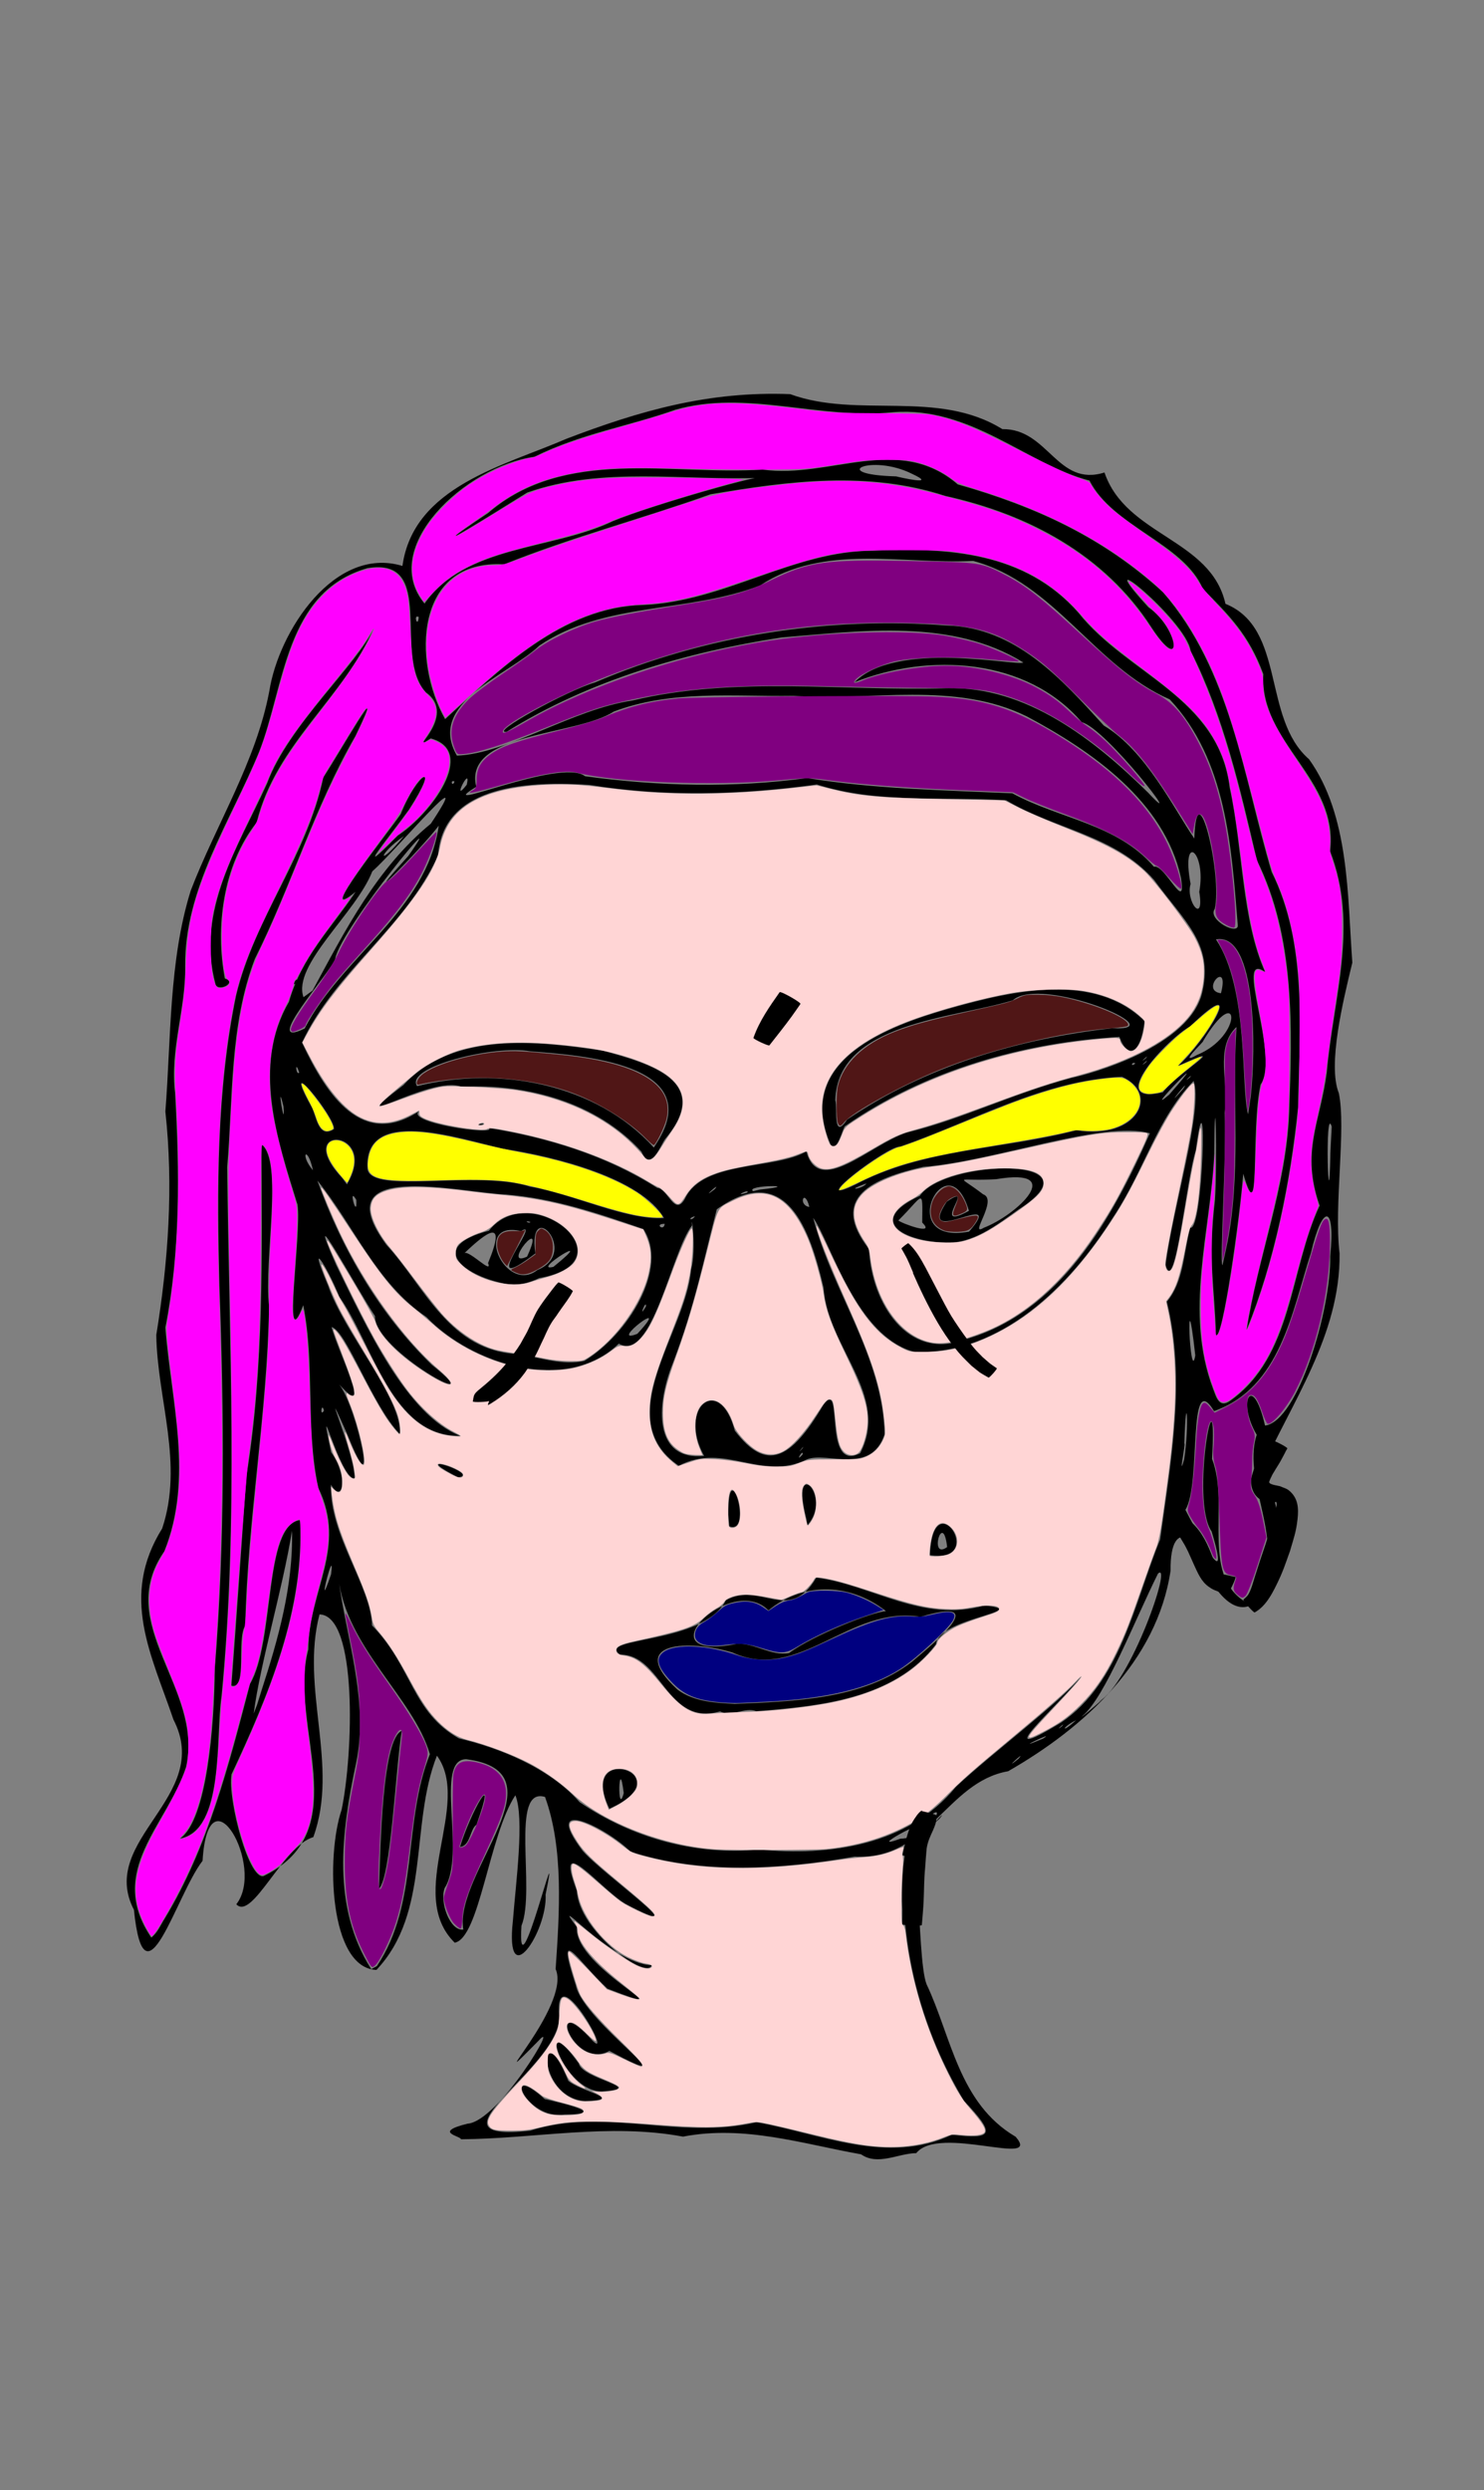 <?xml version="1.0" encoding="UTF-8" standalone="no"?>
<svg
   xmlns:dc="http://purl.org/dc/elements/1.1/"
   xmlns:cc="http://creativecommons.org/ns#"
   xmlns:rdf="http://www.w3.org/1999/02/22-rdf-syntax-ns#"
   xmlns:svg="http://www.w3.org/2000/svg"
   xmlns="http://www.w3.org/2000/svg"
   xmlns:sodipodi="http://sodipodi.sourceforge.net/DTD/sodipodi-0.dtd"
   xmlns:inkscape="http://www.inkscape.org/namespaces/inkscape"
   inkscape:version="1.0 (4035a4fb49, 2020-05-01)"
   sodipodi:docname="villager11.svg"
   viewBox="0 0 1080 1812"
   height="1812"
   width="1080"
   id="svg10"
   version="1.1">
  <rect x="0" y="0" width="1080" height="1812" fill="#808080" stroke="none"/>
  <defs
     id="defs14" />
  <sodipodi:namedview
     inkscape:current-layer="g18"
     inkscape:window-maximized="1"
     inkscape:window-y="-11"
     inkscape:window-x="-11"
     inkscape:cy="817.92994"
     inkscape:cx="526.79069"
     inkscape:zoom="0.79545353"
     showgrid="false"
     id="namedview12"
     inkscape:window-height="1826"
     inkscape:window-width="1080"
     inkscape:pageshadow="2"
     inkscape:pageopacity="0"
     guidetolerance="10"
     gridtolerance="10"
     objecttolerance="10"
     borderopacity="1"
     bordercolor="#666666"
     pagecolor="#ffffff" />
  <g
     id="g18"
     inkscape:label="Image"
     inkscape:groupmode="layer">
    <path
       d="m 626.607,1567.548 c -42.14,-7.474 -84.802,-21.477 -129.52,-12.863 -53.566,-10.04 -107.963,1.563 -161.607,1.913 -0.013,-2.393 -20.837,-5.039 4.84,-11.345 22.769,-1.73 68.296,-78.898 51.444,-60.167 -45.624,46.26 24.367,-25.564 12.608,-52.339 2.808,-41.249 5.917,-87.677 -7.706,-125.211 -25.907,-7.975 -6.634,67.804 -17.157,93.702 -3.667,56.665 29.717,-82.682 17.559,-22.692 1.484,27.056 -29.692,73.148 -23.789,18.923 2.168,-27.871 8.525,-74.647 1.79,-91.187 -19.214,29.198 -26.037,103.758 -44.135,107.302 -36.337,-35.723 12.87,-100.623 -12.949,-136.101 -19.955,50.481 -4.395,113.968 -44.033,155.898 -34.298,-1.24 -36.864,-82.572 -25.329,-116.585 8.494,-40.98 11.694,-141.508 -16.098,-142.086 -14.118,54.064 14.508,109.82 -4.517,162.066 -22.068,6.281 -44.374,61.107 -56.032,48.844 21.451,-27.163 -20.42,-100.878 -24.551,-31.643 -19.371,24.967 -42.295,110.7 -49.954,35.659 -26.615,-51.239 57.793,-82.18 28.786,-138.338 -16.217,-47.691 -39.056,-89.705 -8.232,-139.119 15.798,-47.242 -3.548,-93.851 -4.285,-140.797 8.781,-53.862 12.561,-108.18 6.613,-162.578 4.187,-53.447 2.544,-109.8 18.458,-160.771 18.477,-48.215 47.532,-93.769 57.201,-145.192 6.899,-43.857 47.694,-105.971 96.864,-91.043 8.106,-57.954 74.025,-72.806 119.453,-92.56 53.371,-20.393 103.516,-34.761 162.717,-32.438 49.405,18.046 107.383,-3.763 154.416,25.455 33.481,-0.473 39.871,42.407 74.338,31.544 15.718,46.262 77.428,48.152 88.04,95.556 44.118,17.892 26.467,83.172 60.863,113.124 29.312,41.011 27.873,98.628 31.458,147.999 -6.843,28.273 -18.032,74.302 -9.832,94.875 5.506,25.968 -3.663,81.259 0.561,116.671 0.662,59.56 -35.195,108.577 -58.217,160.451 32.111,30.497 3.184,142.598 -36.386,76.325 -4.498,-28.39 -28.925,-48.596 -28.382,-6 -9.828,66.112 -62.813,114.311 -118.213,146.015 -45.017,7.849 -57.848,64.921 -111.693,62.123 -52.718,9.279 -111.699,13.269 -163.228,-3.691 -16.739,-16.887 -65.759,-41.529 -34.816,-0.627 14.84,17.311 87.563,68.254 31.23,38.678 -17.968,-10.543 -52.624,-54.597 -35.387,-9.597 1.21,29.5 51.175,65.32 54.468,54.239 -29.757,-0.838 -75.486,-56.135 -54.496,-27.678 -2.288,29.934 85.646,69.266 22.266,44.732 -21.948,-20.5 -38.178,-49.035 -22.967,-2.341 5.745,27.277 87.837,81.44 24.439,47.638 -27.018,14.804 -46.911,-46.227 -11.991,-7.11 15.257,14.492 -28.959,-64.218 -24.479,-17.273 -0.776,38.266 -102.193,91.237 -21.288,82.465 54.634,-17.379 108.433,6.985 164.795,-6.167 47.342,8.477 95.304,31.267 142.225,9.094 30.125,3.548 32.203,-0.021 8.701,-24.772 -29.685,-49.51 -45.639,-106.468 -43.771,-164.491 12.963,-58.244 8.803,60.177 16.607,79.749 18.113,38.172 23.367,86.602 64.861,111.013 19.676,22.771 -55.708,-9.013 -72.346,11.904 -13.291,0.149 -27.877,9.392 -40.219,0.847 z M 274.24,1430.646 c 30.896,-45.951 18.688,-104.181 38.612,-154.232 -11.875,-41.037 -61.187,-77.65 -66.564,-128.616 4.862,41.541 22.637,89.409 12.745,135.819 -10.659,49.808 -17.611,104.112 11.184,149.181 z m 1.555,-56.26 c 1.11,-31.412 2.369,-109.005 16.547,-114.983 -4.738,31.599 -7.878,106.502 -16.547,114.983 z m -155.857,21.473 c 31.522,-52.016 46.774,-112.267 61.995,-170.561 18.377,-31.481 9.711,-115.438 36.427,-119.241 3.3,64.858 -22.759,127.219 -49.807,184.933 -3.15,18.245 13.389,80.288 24.088,73.654 66.96,-33.048 17.011,-109.509 31.728,-164.415 0.291,-43.199 28.435,-74.231 7.298,-117.475 -9.581,-44.905 -2.276,-89.598 -10.966,-133.043 -15.752,41.166 -0.968,-52.42 -4.184,-73.137 -14.715,-47.51 -33.218,-101.083 -6.216,-147.691 9.074,-32.229 30.951,-53.674 48.471,-79.956 -31.133,25.391 24.863,-44.592 32.86,-56.618 12.119,-30.257 29.541,-39.863 6.128,-3.346 -14.103,19.689 -43.126,54.423 -8.289,19.012 23.666,-15.21 58.289,-61.257 24.002,-70.671 -19.125,12.345 20.513,-16.025 -3.449,-33.45 -24.83,-26.684 8.446,-98.841 -42.561,-90.469 -60.229,17.134 -60.075,86.069 -79,133.925 -20.946,50.906 -54.434,99.592 -53.689,155.99 0.367,31.204 -11.211,60.587 -7.33,92 3.132,57.147 3.953,114.136 -7.08,170.672 4.053,54.069 20.671,108.93 -0.734,162.732 -37.434,53.634 28.593,99.272 15.8,156.918 -13.965,42.907 -58.177,75.54 -25.307,124.2 4.561,-3.56 6.815,-9.243 9.815,-13.96 z m 11.086,-58.05 c 19.543,-13.587 25.019,-82.416 25.285,-123.511 7.53,-92.742 6.825,-185.557 3.389,-278.479 -1.745,-70.543 -2.148,-142.198 12.099,-211.396 13.495,-56.631 51.667,-101.722 63.496,-158.765 10.474,-15.733 48.922,-83.318 23.36,-30.038 -29.811,51.511 -46.463,108.665 -73.183,162.178 -18.425,48.31 -15.869,100.91 -20.121,151.594 1.348,128.44 8.309,257.043 -4.15,385.136 -4.394,28.684 2.288,97.181 -30.176,103.281 z m 37.38,-111.261 c 3.835,-50.592 7.247,-101.895 10.98,-152.798 12.854,-79.644 11.193,-160.69 10.89,-241.123 16.151,12.33 1.617,83.768 5.551,117.99 -1.323,77.764 -15.623,154.468 -17.352,232.265 -6.495,9.915 1.81,47.045 -10.069,43.665 z M 156.846,716.163 c -14.385,-53.862 16.554,-99.93 37.65,-146.48 15.344,-41.85 66.329,-87.124 77.794,-113.199 -22.24,51.593 -71.481,84.71 -85.494,141.918 -24.731,31.501 -30.201,76.688 -23.148,113.61 9.38,2.773 -4.908,10.196 -6.802,4.15 z m 56.943,0.04 c 2.068,-6.914 5.72,-1.593 0,0 z m 123.37,687.845 c -6.784,-41.729 73.999,-114.665 2.166,-123.977 -23.597,-0.012 0.104,69.112 -15.701,93.727 -3.856,10.209 3.874,31.433 13.535,30.251 z m -2.386,-60.199 c 7.408,-24.618 28.053,-61.278 11.989,-16.107 -4.766,3.05 -4.362,15.524 -11.989,16.107 z m 217.5,1.949 c 51.658,4.9 108.402,-2.887 143.5,-45.726 27.91,-26.018 75.38,-61.048 91.518,-80.738 -16.446,21.511 -70.765,67.764 -15.19,34.136 43.519,-29.306 53.405,-87.381 72.209,-133.286 7.798,-57.108 18.805,-116.119 4.902,-173.057 12.176,-14.548 11.996,-34.435 16.944,-53.891 9.478,4.668 12.997,-124.435 4.096,-56.098 -6.608,19.346 -15.044,107.329 -21.971,83.345 4.945,-40.398 27.604,-114.258 20.39,-133.935 -26.97,27.549 -35.757,65.071 -58.779,99.482 -31.337,49.722 -81.24,99.483 -143.999,97.771 -43.031,-11.078 -60.787,-79.172 -74.108,-97.67 13.909,53.649 50.897,100.88 51.963,157.595 -9.969,29.657 -41.676,12.414 -56.443,18.127 -33.044,16.366 -60.301,-12.755 -93.297,4.681 -50.433,-34.45 5.053,-96.834 8.893,-142.532 4.27,-15.505 -0.202,-43.145 0.737,-32.364 -15.235,19.624 -28.984,100.128 -53.298,86.031 -38.513,37.068 -107.053,15.053 -140.025,-19.402 -36.631,-24.75 -52.655,-66.34 -79.344,-99.255 17.493,49.295 45.535,97.639 83.332,134.101 46.818,37.412 -41.939,-9.844 -41.427,-35.543 -12.297,-18.082 -53.679,-94.609 -28.134,-36.998 21.745,44.306 51.118,109.114 90.229,124.189 -49.809,1.121 -63.673,-66.849 -87.943,-101.075 -9.354,-23.057 -23.775,-44.95 -8.307,-8.394 11.808,34.586 54.271,82.772 52.303,108.218 -20.193,-20.668 -38.956,-75.434 -49.698,-77.884 3.623,15.305 31.274,70.448 5.642,41.81 13.472,17.876 28.964,94.495 6.034,36.787 -23.199,-51.639 6.053,14.866 4.94,31.552 -10.866,0 -27.831,-70.442 -16.95,-19.067 12.389,17.024 8.811,38.54 -0.136,23.593 -1.239,36.829 29.179,73.704 29.884,102.406 29.561,30.358 28.81,62.796 63.235,82.21 28.358,6.608 65.327,20.882 87.818,46.365 37.783,25.835 84.306,38.994 130.479,34.518 z m -108.773,-29.749 c -24.293,-49.906 55.663,-25.049 0,0 z m 10.441,-11.353 c -3.686,-29.962 -4.878,18.609 0,0 z m 70.087,-59.433 c -39.001,11.176 -42.251,-41.706 -72.739,-41.274 -17.929,-13.117 61.002,-7.215 76.988,-39.594 25.169,-14.09 45.896,17.668 65.764,-16.476 40.685,5.274 77.177,33.211 122.48,20.259 36.715,4.05 -33.822,9.029 -35.406,28.333 -30.517,40.026 -84.779,44.929 -130.758,48.624 -8.279,-3.286 -17.613,4.521 -26.33,0.127 z m 10.75,-5.469 c 42.994,-1.829 93.635,-3.216 128.856,-30.624 18.546,-15.614 57.557,-47.885 6.286,-32.683 -51.892,-8.595 -88.103,48.02 -136.896,25.973 -31.079,-9.482 -78.213,-8.206 -39.971,26.918 12.06,9.126 28.431,9.69 41.726,10.416 z m 39.504,-37.012 c 18.166,-13.372 60.889,-29.941 70.491,-30.486 -28.21,-21.924 -62.246,-19.935 -85.515,-0.5 -27.353,-27.979 -93.309,38.101 -22.828,24.324 13.241,-0.597 24.984,9.12 37.851,6.661 z m 102.481,-71.236 c 1.996,-54.391 42.471,6.567 0,0 z m 12.532,-5.849 c -3.08,-27.525 -13.64,9.956 0,0 z m -159.243,-23.651 c -0.233,-46.492 18.555,15.201 0.746,8.549 l -0.746,-8.549 z m 56.722,2.786 c -12.081,-46.799 19.918,-16.439 0.813,4.964 z m -253.341,-29.86 c -39.954,-20.582 17.382,-2.064 0,0 z m 321.841,262.914 c 22.041,0.094 40.647,-37.843 11.901,-7.305 9.821,-9.132 -38.584,17.15 -11.901,7.305 z m 28.5,-14.59 c 7.061,-8.89 -9.411,9.026 0,0 z m 57.511,-43.596 c 6.614,-7.704 -13.313,10.891 0,0 z m 17.78,-14.61 c 11.512,-7.161 -26.606,11.285 0,0 z m 24.103,-13.416 c -10.405,5.017 -11.624,10.678 0,0 z m -10.266,4.372 c 3.734,-4.566 -6.735,5.433 0,0 z m -582.648,-25.75 c 12.25,-37.7 23.189,-76.489 22.276,-116.5 -7.018,43.358 -22.985,95.69 -27.901,133 l 2.443,-6.291 z m 609.546,7.812 c 23.235,-13.676 53.88,-102.763 42.975,-93.155 -16.935,33.82 -38.427,89.744 -54.869,103.531 -4.498,4.516 22.988,-18.842 11.895,-10.376 z m 112.991,-74.062 c 26.911,-38.448 -9.899,-84.09 1.804,-120.035 -14.625,-24.352 -2.928,-46.036 6.044,-6.715 23.849,-2.921 48.123,-84.259 47.427,-123.272 3.881,-37.588 -5.529,-38.692 -14.033,-2.228 -13.804,42.538 -22.006,97.87 -70.472,115 -19.69,-32.392 -9.126,53.374 -20.859,71.803 7.521,14.29 34.318,66.296 19.053,15.697 -15.898,-22.534 4.721,-128.688 0.32,-52.759 13.608,34.705 -10.215,88.098 28.371,106.24 z M 240.912,1145.541 c 3.359,-25.11 -12.002,35.678 0,0 z m 620.825,-83.493 c 3.897,-24.737 1.53,-55.32 0.164,-11.753 1.237,-0.345 -4.725,27.319 -0.164,11.753 z m -349.342,-2.704 c -19.366,-35 11.181,-60.32 22.379,-18.322 22.721,29.893 40.465,21.823 64.528,-18.923 15.188,-20.21 -1.185,49.752 26.678,35.328 21.972,-41.978 -23.649,-76.737 -26.602,-120.332 -9.748,-42.163 -27.188,-93.18 -77.724,-57.162 -9.876,37.845 -15.873,69.789 -32.07,112.146 -12.417,30.911 -13.707,70.973 22.81,67.266 z m 71.771,-1.124 c 0.632,-4.778 -6.358,7.211 0,0 z m -0.264,-4.173 c 3.248,-4.97 -5.689,6.314 0,0 z m -348.128,-27.691 c -1.777,-6.787 -3.092,5.406 0,0 z m 659.537,-7.144 c 45.667,-32.581 43.09,-94.947 65.046,-141.967 -13.676,-39.406 0.223,-59.538 5.204,-96.823 4.778,-54.55 23.413,-106.992 2.406,-161.08 6.267,-52.612 -51.301,-78.719 -48.58,-128.792 -10.528,-28.667 -24.634,-42.394 -44.007,-62.186 -14.094,-32.952 -65.37,-45.118 -82.502,-78.655 -45.333,-11.796 -86.365,-54.186 -142.754,-49.769 -53.407,5.562 -107.262,-16.589 -158.688,-1.774 -33.538,11.959 -68.188,17.179 -102.477,34.18 -50.594,7.203 -113.642,66.169 -80.008,106.83 30.478,-42.961 92.396,-38.617 137.211,-60.013 28.319,-11.749 113.625,-35.873 108.282,-31.491 -56.646,2.285 -116.483,-8.593 -170.764,10.756 -21.582,13.422 -87.217,54.334 -28.407,14.79 55.847,-47.987 132.989,-27.206 199.741,-31.518 49.067,6.814 98.799,-26.393 142,10.751 56.816,16.14 106.17,38.845 149.367,78.498 49.212,56.584 58.503,134.059 79.081,203.457 26.094,52.62 20.299,114.55 19.2,171.549 -5.57,54.62 -17.362,112.481 -37.377,161.686 8.135,-52.939 28.8,-103.786 30.908,-158.067 2.176,-61.684 4.558,-126.922 -23.472,-183.596 -12.095,-51.724 -24.275,-104.914 -48.257,-152.451 -3.3,-22.381 -77.423,-82.649 -30.691,-31.709 22.516,15.99 25.649,50.477 2.221,14.756 -33.975,-52.863 -89.829,-82.453 -149.984,-95.703 -56.214,-18.422 -113.909,-10.914 -170.886,-1.192 -49.689,17.7 -101.194,31.202 -150.278,50.948 -65.38,-3.861 -66.636,71.002 -42.914,112.623 39.226,-35.708 85.438,-81.701 144.112,-83.058 58.901,-2.362 109.515,-39.452 167.315,-39.463 54.39,-2.437 110.393,0.8 149.447,45.065 36.066,45.325 102.167,61.327 110.147,127.443 9.628,44.096 8.754,96.207 25.791,134.09 -23.417,-16.744 11.106,60.807 -3.326,81.864 -7.385,33.159 0.3,109.496 -12.644,64.883 -2.518,32.577 -15.088,121.899 -19.891,117.369 -0.814,-34.981 -5.977,-53.335 -0.705,-98.139 1.783,-26.453 0.108,-98.342 -0.516,-33.456 -2.74,57.122 -22.032,114.681 -0.766,170.837 2.092,5.125 4.067,14.51 12.415,8.526 z m -25.437,-33.016 c -7.382,-66.381 -3.844,23.202 0,0 z m -444.631,4.049 c 31.813,-19.192 61.831,-67.749 42.939,-95.987 -33.259,-11.475 -65.15,-22.3 -99.98,-25.07 -34.514,-1.592 -133.233,-26.035 -86.964,36.609 27.858,30.14 45.839,77.885 96.536,79.451 15.416,2.782 31.883,8.366 47.469,4.997 z M 366.491,933.823 c -29.345,-6.083 -55.696,-26.519 -10.694,-38.308 30.841,-38.89 104.432,22.456 36.687,34.435 -7.967,3.838 -17.183,6.11 -25.993,3.873 z m 24.632,-9.722 c 31.368,-12.997 -7.464,-54.318 -1.496,-12.061 -45.163,34.589 6.057,-26.808 -10.425,-16.242 -35.878,-8.283 -11.43,46.56 11.921,28.303 z m 11.642,-2.303 c 34.717,-28.063 -17.693,4.366 0,0 z m -47.577,-2.75 c 14.033,-33.865 -0.994,-22.707 -17.171,-7.25 3.587,-2.111 20.781,16.106 17.171,7.25 z m 28.387,-4.676 c 15.43,-33.466 -19.772,9.037 0,0 z m 2.449,-25.237 c -5.507,-1.623 -0.999,1.75 0,0 z m 77.79,81.412 c 27.467,-29.618 -22.615,8.736 0,0 z m 237.46,4.345 c 69.955,-19.05 108.411,-88.732 135.551,-150.253 -33.582,-9.667 -114.394,20.701 -164.918,24.409 -36.612,8.353 -68.931,22.247 -39.47,59.822 1.657,39.338 28.321,80.965 68.838,66.023 z m -13.5,-70.771 c -28.768,-0.786 -58.41,-15.271 -18.346,-34.004 18.447,-26.781 133.895,-29.509 71.663,10.069 -15.385,11.002 -33.467,25.217 -53.317,23.936 z m 17.465,-7.949 c 28.539,-32.893 -39.92,13.832 -16.257,-21.753 22.916,-15.735 -13.524,22.999 16.156,6.616 -15.538,-52.557 -55.424,25.583 0.101,15.136 z m 10.677,-2.79 c 24.149,-9.247 60.93,-44.077 9.229,-35.391 -29.47,1.954 -29.759,-4.402 -9.616,11.056 11.169,3.872 -10.98,31.278 0.387,24.335 z m -44.776,-3.798 c 0.27,-26.152 1.24,-19.907 -17.339,-1.548 1.613,1.8 27.792,11.661 17.339,1.548 z m -201.026,60.93 c 0.424,-5.969 -6.215,10.818 0,0 z m 422.259,-42.217 c 11.445,-52.934 4.026,-107.475 7.506,-161 -16.411,15.49 -4.998,41.841 -8.6,62.33 1.413,29.276 -3.707,110.263 -1.615,110.987 l 1.207,-5.439 z M 483.759,890.512 c -7.953,-0.136 -0.61,5.88 0,0 z m -0.538,-4.215 c -16.457,-28.519 -77.478,-44.397 -117.009,-50.393 -32.728,-7.43 -102.042,-31.428 -98.725,14.893 3.281,18.493 79.794,0.119 118.291,12.659 31.208,5.246 69.685,24.492 97.442,22.841 z m 22.569,-1.328 c -6.013,1.533 -2.658,4.04 0,0 z M 259.303,873.102 c -6.452,-11.243 0.921,15.502 0,0 z m 329.714,5.12 c -3.602,-14.286 -8.576,-1.252 0,0 z m -90.479,-6.116 c 13.256,-28.037 65.947,-20.914 88.289,-34.332 8.975,33.544 46.258,-4.841 72.934,-13.639 40.384,-9.75 74.642,-27.52 120.013,-39.837 11.384,-2.273 87.671,-22.358 95.521,-63.808 7.283,-33.892 -12.976,-49.753 -35.404,-80.256 -28.598,-32.541 -71.872,-36.647 -107.617,-57.937 -46.229,-2.833 -93.369,2.559 -137.799,-11.499 -54.788,7.567 -110.759,9.244 -165.379,0.327 -40.362,-2.551 -106.564,-1.813 -110.257,51.118 -23.147,52.149 -74.989,84.579 -99.065,136.376 18.275,39.14 44.232,76.983 85.164,49.913 -10.099,8.506 57.356,18.037 50.85,12.264 42.457,6.862 85.517,19.95 122.486,43.544 8.012,0.659 12.634,21.391 20.264,7.764 z m -31.66,-34.057 c -32.342,-35.829 -83.546,-49.717 -131.104,-47.272 -22.044,-8.951 -91.016,36.15 -42.155,-1.222 36.609,-39.312 97.222,-32.124 145.395,-24.987 33.477,9.303 80.29,21.989 45.135,64.109 -3.453,4.626 -10.629,24.632 -17.27,9.371 z m 11.411,-6.941 c 35.826,-57.156 -55.235,-63.225 -92.462,-66.127 -25.509,-4.855 -91.718,11.341 -82.272,25.293 59.542,-14.68 130.088,-2.008 172.262,44.706 z m 126.094,1.481 c -26.368,-61.3 41.931,-86.164 88.391,-99.293 44.605,-12.476 103.749,-26.128 140.17,9.686 -2.925,25.246 -12.599,27.157 -18.274,11.518 -69.907,3.948 -141.73,24.484 -199.631,64.86 -1.669,0.554 -5.595,20.233 -10.657,13.23 z m 12.083,-17.886 c 56.865,-38.885 125.181,-58.92 193.151,-66.538 47.04,2.533 -52.298,-38.847 -72.569,-20.263 -43.526,13.398 -127.607,15.996 -129.139,72.754 1.679,3.981 -2.12,30.249 8.557,14.047 z m -268.442,3.406 c 7.745,-1.556 1.487,1.608 0,0 z m 195.75,49.689 c 2.844,-3.424 -11.853,3.672 0,0 z m -23.5,-2.625 c 5.176,-6.489 -12.017,9.502 0,0 z m 102.402,-3.315 c 49.539,-26.242 107.236,-25.45 160.628,-39.46 45.351,7.169 60.567,-27.122 33.246,-38.888 -57.338,2.539 -108.213,32.373 -161.314,50.788 -9.601,-0.718 -70.01,45.873 -32.56,27.56 z m -69.586,3.709 c 34.031,-3.488 -11.533,-3.579 -5,1.209 z m 77.374,-4.412 c -17.35,6.157 -1.829,3.721 0,0 z m 338.716,-41.356 c -5.316,-17.826 -2.102,79.395 -0.978,19.15 l 0.35,-7.446 z m -714.697,38.25 c 18.612,-37.206 -41.577,-39.212 -5.283,-0.746 l 3.28,4.496 z m -26.709,-6.516 c -4.155,-18.723 -9.927,-11.59 0,0 z m 15.25,-29.943 c 1.349,-8.094 -39.957,-59.12 -16.763,-17.047 4.059,6.209 4.769,24.556 16.763,17.047 z m 667.28,-24.291 c 3.569,-32.42 4.674,-119.164 -25.355,-113.764 23.942,35.786 17.952,106.595 23.346,127.27 l 0.927,-6.105 z m -704,7.75 c -5.552,-23.191 1.527,20.625 0,0 z m 644.556,-8.5 c 37.765,-42.95 -22.465,19.134 0,0 z m -4.576,-1.762 C 858.857,779.046 898.044,757 857.278,775.635 c 19.823,-17.543 52.239,-70.549 8.747,-28.761 -15.403,8.185 -63.062,58.213 -19.742,47.911 z m 14.787,-2.488 c 7.193,-10.735 -16.942,19.27 0,0 z m 4.831,-8.25 c 3.734,-4.566 -6.735,5.433 0,0 z m -648.128,-3.559 c -3.257,-10.331 -2.449,2.466 0,0 z m 608.493,-6.68 c -2.531,-1.829 -3.981,3.221 0,0 z m 7.635,-0.761 c 3.734,-4.566 -6.735,5.433 0,0 z m 0,-3 c 3.734,-4.566 -6.735,5.433 0,0 z m 37.095,-2.363 c 34.242,-13.883 31.147,-54.716 4.554,-10.156 1.021,0.113 -18.931,18.354 -4.554,10.156 z M 221.743,748.34 c 27.182,-52.831 88.592,-85.146 97.574,-147.543 -14.031,18.426 -62.978,67.196 -22.21,22.067 33.742,-47.451 -48.794,52.054 -53.144,74.725 -3.45,10.341 -55.041,67.111 -22.221,50.751 z m 5.724,-27.543 c 23.789,-44.009 46.809,-89.267 86.086,-121.469 34.679,-52.139 -24.882,18.986 -42.632,34.746 -11.776,30.328 -58.331,67.877 -50.055,91.519 z m 661.106,1.935 c 6.636,-25.785 -15.884,-1.985 0,0 z m 12.201,-49.926 C 896.163,615.863 892.408,552.746 851.266,508.894 796.519,485.133 767.595,424.03 708.256,408.171 c -52.104,2.56 -108.341,-12.785 -155.051,17.806 -52.079,20.234 -113.644,11.839 -160.665,43.806 -23.237,22.12 -82.244,41.551 -60.014,80.04 36.557,-1.293 84.354,-33.771 127.648,-40.083 74.792,-17.984 152.643,-6.765 228.838,-8.945 57.96,-1.642 107.378,37.364 146.521,75.946 30.12,32.231 -30.57,-46.876 -48.287,-51.254 C 747.001,478.446 675.801,474.975 621.912,496.409 652.397,465.639 739.019,484.723 744.763,482.097 692.772,449.864 626.966,459.13 568.774,463.861 c -69.734,10.821 -140.074,31.194 -200.03,68.604 -13.427,1.582 44.446,-30.244 64.264,-35.88 80.371,-34.467 169.521,-48.116 256.342,-41.437 49.747,1.43 83.3,38.942 113.938,72.78 30.438,18.037 51.263,60.906 65.885,82.206 1.756,-52.336 20.631,27.432 14.855,51.258 -5.617,7.927 18.028,20.032 16.745,11.416 z m -28,-23.85 c 5.429,-29.547 -13.477,-44.077 -6.317,-5.746 -3.767,12.948 10.325,30.067 6.317,5.746 z M 859.466,638.782 C 847.41,583.12 794.677,546.643 747.374,521.335 694.785,495.348 633.971,510.275 577.482,506.323 c -43.995,0.671 -88.632,-4.45 -130.824,11.444 -27.359,17.898 -109.737,14.906 -100.06,54.742 -34.743,21.362 61.423,-21.64 79.175,-7.693 53.585,7.359 107.95,8.63 161.541,1.331 48.795,7.928 99.112,8.824 149.474,11.106 33.751,18.493 76.509,22.266 102.985,53.423 7.792,-2.397 23.901,35.071 19.692,8.107 z M 293.966,608.385 c -19.04,13.1 -19.964,24.231 0,0 z m 45.738,-37.406 c 3.51,-15.64 -11.979,15.366 0,0 z m -8.93,-2.3 c -3.471,-1.724 -1.65,4.669 0,0 z M 304.759,448.989 c -4.275,-2.551 -0.738,8.797 0,0 z M 663.954,344.875 c -29.828,-15.074 -62.658,0.392 -11.691,1.761 1.586,0.468 31.174,7.301 11.691,-1.761 z M 410.774,1538.608 c -27.986,4.446 -45.94,-39.867 -14.367,-11.259 12.195,2.782 47.857,10.989 14.367,11.259 z m 14.909,-9.793 c -35.934,-2.68 -32.99,-66.336 -12.127,-14.829 8.146,7.595 42.477,13.845 12.127,14.829 z m 12.435,-7.059 c -28.709,0.58 -48.388,-64.024 -16.925,-20.343 2.489,11.575 50.576,18.133 16.925,20.343 z"
       style="fill:#000000"
       id="path22" />
    <path
       id="path34"
       d="m 521.293,1345.673 c -37.489,-2.288 -82.268,-19.527 -104.327,-40.164 -8.178,-7.651 -19.433,-15.773 -29.596,-21.36 -11.764,-6.466 -32.708,-14.499 -47.592,-18.252 -6.823,-1.721 -13.819,-6.122 -20.777,-13.07 -7.088,-7.078 -12.096,-14.435 -21.063,-30.943 -8.795,-16.191 -15.288,-26.287 -21.893,-34.042 -3.985,-4.679 -4.62,-6.01 -5.573,-11.684 -1.477,-8.794 -4.294,-16.869 -13.206,-37.863 -10.937,-25.761 -14.104,-36.126 -15.91,-52.068 l -0.502,-4.431 2.085,1.959 c 4.278,4.019 6.243,1.953 6.142,-6.462 -0.062,-5.218 -1.766,-10.678 -5.211,-16.701 -2.102,-3.675 -4.744,-12.719 -4.739,-16.224 9.4e-4,-0.742 1.356,2.111 3.012,6.34 3.715,9.488 8.1,18.337 10.999,22.197 2.611,3.476 5.959,4.042 5.322,0.899 -0.225,-1.112 -0.635,-3.696 -0.91,-5.741 -0.275,-2.045 -1.938,-8.666 -3.695,-14.712 -1.757,-6.046 -3.026,-11.162 -2.819,-11.369 0.206,-0.206 1.304,1.965 2.44,4.825 4.459,11.23 8.958,19.132 10.893,19.132 3.121,0 -3.103,-28.096 -9.944,-44.892 -2.667,-6.547 -2.92,-8.638 -0.786,-6.505 0.585,0.585 1.848,1.064 2.807,1.064 1.559,0 1.688,-0.466 1.222,-4.403 -0.287,-2.421 -3.781,-12.941 -7.765,-23.376 -3.984,-10.435 -7.244,-19.424 -7.244,-19.975 0,-1.823 2.89,1.288 6.788,7.308 2.081,3.213 8.137,14.134 13.459,24.268 9.661,18.398 15.773,29.049 20.158,35.126 3.253,4.508 7.021,8.915 7.623,8.915 1.038,0 0.46,-7.926 -0.922,-12.645 -2.476,-8.456 -9.608,-22.086 -24.428,-46.686 -7.895,-13.105 -16.225,-27.551 -18.51,-32.102 -5.024,-10.004 -13.357,-30.651 -12.911,-31.99 0.418,-1.254 5.424,7.528 9.577,16.799 1.799,4.018 4.458,9.125 5.908,11.349 1.45,2.225 8.544,15.61 15.764,29.745 7.22,14.135 15.755,29.707 18.965,34.604 13.512,20.612 27.351,30.537 45.117,32.357 3.294,0.338 5.99,0.362 5.99,0.055 0,-0.307 -2.123,-1.625 -4.719,-2.928 -10.77,-5.408 -23.713,-16.994 -34.068,-30.494 -6.104,-7.958 -16.721,-24.514 -23.614,-36.824 -11.59,-20.695 -34.67,-68.415 -34.67,-71.682 0,-1.682 3.49,3.801 19.23,30.205 7.999,13.42 15.07,26.183 15.712,28.362 3.177,10.78 17.385,25.007 37.947,37.998 18.548,11.719 23.189,9.725 7.867,-3.38 -24.778,-21.192 -53.612,-61.154 -71.546,-99.157 -5.401,-11.445 -13.705,-31.258 -13.705,-32.698 0,-1.61 5.934,6.788 21.247,30.071 22.426,34.098 32.124,46.182 45.743,56.999 4.296,3.412 10.901,8.972 14.677,12.355 16.989,15.221 39.259,26.38 62.422,31.276 12.702,2.685 31.296,2.669 41.454,-0.036 9.5,-2.529 18.613,-6.807 25.396,-11.92 5.02,-3.784 5.916,-4.145 9.196,-3.705 4.926,0.661 8.363,-0.951 12.984,-6.091 6.419,-7.139 11.088,-17.174 22.559,-48.481 5.846,-15.956 12.987,-31.613 14.104,-30.923 1.413,0.873 0.785,20.369 -0.988,30.664 -2.486,14.438 -4.647,21.524 -13.513,44.3 -13.398,34.421 -16.198,44.661 -16.198,59.237 0,14.789 5.43,26.459 16.552,35.573 l 3.903,3.198 8.423,-2.826 c 8.04,-2.697 8.893,-2.804 18.759,-2.333 5.716,0.273 15.559,1.57 22.021,2.902 8.443,1.741 14.552,2.429 22.021,2.482 9.384,0.067 10.958,-0.169 17.077,-2.553 6.676,-2.601 6.924,-2.627 25.616,-2.655 17.869,-0.027 19.127,-0.141 23.6,-2.15 5.36,-2.406 9.565,-6.736 12.093,-12.451 1.581,-3.573 1.645,-4.729 0.754,-13.528 -2.479,-24.468 -8.567,-43.437 -27.895,-86.918 -13.014,-29.276 -22.526,-53.736 -21.354,-54.909 0.229,-0.229 4.355,7.988 9.169,18.258 20.317,43.344 32.926,60.23 52.617,70.465 5.749,2.988 6.021,3.036 17.077,2.985 17.373,-0.08 31.635,-3.661 49.884,-12.527 29.883,-14.518 56.521,-39.486 81.647,-76.529 11.456,-16.889 16.808,-26.396 30.294,-53.803 7.104,-14.438 14.25,-27.491 18.699,-34.155 7.907,-11.843 13.976,-19.227 14.99,-18.237 1.288,1.256 0.464,19.702 -1.405,31.442 -1.047,6.579 -4.731,25.309 -8.186,41.623 -5.819,27.477 -9.914,48.563 -10.911,56.176 -0.502,3.836 0.641,7.19 2.449,7.19 3.45,0 5.763,-9.303 13.072,-52.58 2.004,-11.864 4.422,-24.807 5.373,-28.762 0.951,-3.955 2.219,-10.426 2.816,-14.381 2.065,-13.667 2.641,-10.979 2.212,10.336 -0.562,27.993 -3.285,48.623 -6.893,52.231 -1.209,1.209 -2.513,5.844 -4.463,15.859 -4.177,21.457 -6.915,29.773 -12.065,36.651 l -2.042,2.726 1.628,7.61 c 4.286,20.032 5.956,46.496 4.508,71.425 -1.219,20.97 -2.701,34.734 -7.345,68.201 -2.863,20.633 -4.123,27.27 -6.14,32.357 -1.396,3.52 -5.859,15.905 -9.918,27.522 -9.666,27.666 -12.544,34.964 -19.315,48.985 -7.709,15.961 -15.339,27.093 -25.594,37.342 -9.262,9.256 -15.617,13.804 -28.526,20.414 -13.501,6.914 -12.6,4.819 6.73,-15.643 14.774,-15.639 22.794,-24.741 22.266,-25.269 -0.194,-0.194 -2.108,1.553 -4.254,3.882 -5.668,6.152 -22.388,20.858 -47.494,41.771 -27.43,22.85 -34.728,29.315 -47.18,41.795 -5.442,5.455 -12.928,11.926 -16.635,14.381 -19.585,12.968 -43.035,20.955 -69.658,23.725 -7.702,0.801 -68.382,1.002 -80.443,0.265 z m -61.606,-39.803 c 3.545,-3.79 4.079,-4.871 4.062,-8.222 -0.033,-6.419 -5.165,-10.6 -13.013,-10.6 -12.231,0 -15.462,10.171 -8.652,27.24 l 1.006,2.522 6.258,-3.288 c 3.485,-1.831 8.066,-5.222 10.339,-7.652 z m 71.492,-59.792 c 5.191,-0.218 13.28,-0.527 17.976,-0.686 16.584,-0.562 45.046,-4.068 59.836,-7.371 22.329,-4.987 40.461,-12.758 54.564,-23.383 7.692,-5.795 18.623,-17.272 18.623,-19.553 0,-2.33 7.836,-8.711 14.381,-11.71 3.708,-1.699 11.37,-4.576 17.027,-6.394 11.922,-3.831 13.532,-4.583 13.532,-6.319 0,-2.711 -9.121,-3.133 -20.673,-0.956 -6.572,1.239 -10.919,1.486 -18.875,1.074 -13.274,-0.688 -24.252,-3.252 -49.884,-11.65 -21.93,-7.186 -32.158,-10.021 -39.685,-11.001 -4.176,-0.544 -4.736,-0.409 -5.692,1.378 -1.739,3.249 -7.315,9.013 -8.719,9.013 -0.718,0 -4.347,1.266 -8.063,2.813 l -6.757,2.813 -10.167,-1.914 c -5.592,-1.053 -12.588,-1.914 -15.547,-1.914 -7.274,0 -14.26,2.335 -16.05,5.366 -0.771,1.305 -3.267,3.362 -5.546,4.57 -2.28,1.209 -6.44,4.322 -9.244,6.918 -7.256,6.716 -14.208,9.058 -51.209,17.249 -9.244,2.046 -12.519,3.691 -12.519,6.284 0,2.269 1.597,3.31 6.149,4.005 8.365,1.278 14.788,6.257 26.212,20.322 14.596,17.97 22.804,23.038 35.498,21.92 2.966,-0.261 9.64,-0.654 14.83,-0.872 z M 690.285,1130.993 c 7.961,-3.185 8.46,-14.047 0.936,-20.378 -7.179,-6.041 -12.716,-0.131 -14.377,15.347 -0.333,3.104 -0.415,5.834 -0.182,6.067 1.006,1.006 10.284,0.3 13.623,-1.036 z m -154.285,-20.36 c 3.591,-2.626 3.57,-15.591 -0.037,-22.865 -3.789,-7.639 -6.011,-3.618 -6.068,10.98 -0.023,5.932 0.28,11.291 0.674,11.909 0.923,1.448 3.434,1.437 5.431,-0.024 z m 55.018,-4.731 c 4.703,-8.025 3.624,-21.616 -2.009,-25.307 -1.949,-1.277 -2.37,-1.292 -3.537,-0.125 -2.4,2.4 -2.498,7.65 -0.353,18.789 1.136,5.898 2.39,10.723 2.786,10.723 0.397,0 1.797,-1.836 3.112,-4.08 z m -253.982,-32.819 c 0,-1.117 -1.822,-2.533 -5.737,-4.46 -6.559,-3.229 -13.483,-4.625 -12.69,-2.558 0.556,1.448 2.374,2.694 9.767,6.691 5.513,2.98 8.66,3.1 8.66,0.328 z"
       style="fill:#ffd5d5;stroke-width:0.899" />
    <path
       id="path36"
       d="m 486.767,870.5 c -2.797,-3.185 -5.957,-6.069 -7.024,-6.407 -1.066,-0.338 -4.501,-2.184 -7.633,-4.101 -26.437,-16.181 -63.716,-29.646 -103.044,-37.22 -10.416,-2.006 -12.808,-2.215 -14.566,-1.274 -4.192,2.244 -36.548,-3.214 -45.789,-7.724 -2.675,-1.305 -3.563,-2.266 -3.508,-3.795 0.041,-1.126 -0.162,-1.932 -0.449,-1.791 -0.288,0.141 -2.971,1.533 -5.963,3.094 -13.043,6.804 -24.627,7.488 -35.862,2.118 -12.276,-5.868 -25.271,-21.278 -37.34,-44.28 l -5.535,-10.55 3.814,-6.977 c 9.037,-16.531 20.356,-31.447 44.94,-59.223 34.585,-39.074 48.13,-59.134 51.508,-76.284 4.317,-21.915 19.509,-35.216 47.281,-41.397 11.51,-2.562 26.511,-4.004 40.896,-3.933 11.244,0.056 15.021,0.375 40.751,3.442 39.319,4.688 81.093,4.392 128.513,-0.91 l 16.466,-1.841 9.15,2.287 c 22.578,5.643 34.354,6.713 85.446,7.762 l 42.142,0.866 10.439,5.307 c 5.741,2.919 20.348,9.231 32.46,14.028 31.722,12.562 46.079,20.38 58.83,32.034 7.378,6.743 32.087,39.248 36.897,48.539 5.351,10.335 7.059,17.806 6.464,28.274 -0.587,10.324 -3.529,19.032 -9.04,26.754 -13.041,18.275 -43.349,34.854 -83.057,45.433 -18.205,4.85 -31.836,9.335 -61.776,20.326 -30.018,11.02 -40.251,14.481 -55.565,18.795 -12.497,3.52 -16.387,5.272 -32.076,14.447 -21.23,12.415 -30.041,15.759 -36.763,13.948 -4.053,-1.091 -8.653,-5.97 -9.571,-10.151 -0.641,-2.917 -0.16,-2.95 -9.685,0.646 -3.379,1.275 -11.873,3.345 -18.875,4.6 -22.814,4.088 -31.093,5.867 -37.599,8.08 -11.411,3.881 -17.873,8.522 -22.94,16.475 -5.21,8.178 -5.664,8.2 -12.335,0.602 z m -10.377,-28.852 c 1.182,-1.258 3.578,-4.676 5.325,-7.596 1.747,-2.92 5.096,-8.059 7.442,-11.42 13.431,-19.241 9.415,-34.483 -11.905,-45.192 -14.374,-7.219 -33.3,-12.747 -52.131,-15.226 -39.718,-5.228 -65.807,-4.725 -89.783,1.731 -9.445,2.543 -25.481,10.713 -32.179,16.396 -3.062,2.597 -8.503,7.149 -12.092,10.115 -10.036,8.296 -15.646,13.734 -14.917,14.462 0.364,0.364 7.438,-1.877 15.72,-4.98 8.282,-3.103 18.821,-6.599 23.421,-7.77 8.168,-2.078 8.847,-2.109 29.211,-1.301 11.467,0.455 25.284,1.488 30.705,2.296 34.449,5.136 64.52,18.984 84.881,39.09 3.756,3.709 7.555,7.855 8.444,9.213 2.044,3.126 5.03,3.195 7.86,0.183 z m 133.365,-9.623 c 0.725,-1.112 2.17,-4.247 3.211,-6.966 1.75,-4.572 2.479,-5.327 9.712,-10.05 50.342,-32.874 112.164,-53.231 179.726,-59.182 11.254,-0.991 12.799,-0.823 12.799,1.393 0,2.288 5.44,7.618 7.776,7.618 4.376,0 8.427,-7.418 9.85,-18.037 0.54,-4.029 0.469,-4.176 -3.819,-7.955 -9.914,-8.735 -23.738,-14.86 -39.872,-17.664 -11.738,-2.04 -37.304,-1.363 -52.993,1.405 -21.422,3.779 -53.024,12.346 -73.29,19.868 -46.722,17.343 -68.014,40.839 -64.217,70.864 0.859,6.796 3.899,17.487 5.575,19.603 1.392,1.759 4.094,1.321 5.542,-0.899 z M 352.317,817.869 c 0,-1.136 -1.837,-1.136 -3.595,0 -1.051,0.679 -0.803,0.874 1.124,0.885 1.359,0.008 2.472,-0.391 2.472,-0.885 z"
       style="fill:#ffd5d5;stroke-width:0.899" />
    <path
       id="path38"
       d="m 678.387,976.962 c -22.334,-3.923 -40.535,-28.643 -44.819,-60.87 -0.797,-5.994 -1.641,-8.757 -3.511,-11.488 -10.678,-15.591 -11.267,-27.026 -1.875,-36.418 8.405,-8.405 29.954,-16.681 50.31,-19.322 16.847,-2.186 29.085,-4.563 65.256,-12.677 48.159,-10.803 56.884,-12.237 75.229,-12.369 10.295,-0.074 15.335,0.219 16.05,0.932 0.789,0.788 -1.368,5.973 -8.906,21.403 -12.134,24.838 -16.635,32.868 -28.482,50.81 -23.692,35.882 -51.801,60.759 -81.754,72.354 -17.7,6.852 -28.95,9.145 -37.498,7.643 z m 27.003,-75.115 c 8.506,-2.846 16.059,-7.137 31.167,-17.706 18.604,-13.015 22.92,-17.364 22.92,-23.096 0,-7.565 -8.626,-10.894 -28.265,-10.909 -24.868,-0.019 -48.942,6.652 -59.14,16.388 -2.104,2.008 -5.443,4.472 -7.42,5.474 -18.967,9.616 -19.915,21.428 -2.247,28.001 7.274,2.706 15.553,4.011 25.907,4.084 8.66,0.061 11.207,-0.273 17.077,-2.237 z"
       style="fill:#ffd5d5;stroke-width:0.899" />
    <path
       id="path40"
       d="m 394.561,988.149 c -5.685,-1.181 -14.785,-2.769 -20.223,-3.528 -5.438,-0.759 -12.085,-2.018 -14.771,-2.797 -12.803,-3.714 -27.48,-13.728 -38.297,-26.132 -3.228,-3.702 -11.854,-14.689 -19.168,-24.415 -7.314,-9.727 -15.287,-19.968 -17.718,-22.759 -8.863,-10.172 -15.269,-23.465 -14.519,-30.124 0.572,-5.073 2.553,-7.948 7.061,-10.247 10.715,-5.466 31.554,-5.73 68.201,-0.864 3.708,0.492 13.196,1.503 21.085,2.246 26.782,2.522 45.79,6.792 80.661,18.123 l 21.302,6.922 1.806,4.198 c 3.93,9.135 4.496,15.858 2.253,26.768 -4.508,21.933 -24.097,49.512 -44.243,62.288 -3.904,2.476 -4.617,2.609 -13.606,2.541 -6.264,-0.048 -12.997,-0.801 -19.823,-2.219 z m -8.454,-55.281 c 2.919,-1.016 8.279,-2.63 11.91,-3.588 8.426,-2.223 16.749,-6.655 19.658,-10.47 8.79,-11.524 -3.284,-28.813 -24.374,-34.902 -3.817,-1.102 -7.493,-1.427 -13.105,-1.158 -9.13,0.436 -15.343,2.981 -21.144,8.657 -2.278,2.229 -5.396,4.09 -8.533,5.094 -6.85,2.192 -15.055,6.635 -17.135,9.279 -1.142,1.452 -1.74,3.618 -1.74,6.301 0,3.714 0.4,4.475 4.369,8.299 11.808,11.382 35.965,17.403 50.095,12.487 z"
       style="fill:#ffd5d5;stroke-width:0.899" />
    <path
       id="path42"
       d="m 498.047,1057.52 c -1.662,-0.602 -4.601,-2.419 -6.53,-4.038 -6.331,-5.315 -9.022,-12.988 -8.996,-25.652 0.023,-11.389 1.955,-19.669 9.606,-41.17 8.592,-24.145 13.362,-40.392 22.497,-76.621 8.413,-33.365 6.927,-30.488 18.802,-36.401 24.369,-12.133 41.202,-3.557 54.607,27.821 4.138,9.685 10.152,30.931 11.46,40.479 1.507,11.004 5.253,21.294 15.615,42.889 14.421,30.053 17.746,41.596 15.845,55.001 -1.123,7.919 -4.076,15.827 -6.56,17.567 -3.249,2.276 -7.662,1.723 -10.5,-1.314 -3.112,-3.331 -4.336,-8.095 -5.917,-23.03 -1.471,-13.886 -1.734,-14.746 -4.514,-14.746 -1.731,0 -3.561,2.182 -9.881,11.783 -8.517,12.937 -17.498,22.775 -23.754,26.019 -5.935,3.078 -12.538,2.901 -18.747,-0.501 -6.398,-3.506 -15.627,-13.51 -17.145,-18.585 -4.773,-15.96 -15.029,-22.563 -23.182,-14.925 -5.481,5.134 -6.371,20.011 -1.857,31.038 l 2.3,5.618 -5.064,-0.068 c -2.785,-0.038 -6.424,-0.561 -8.086,-1.162 z"
       style="fill:#ffd5d5;stroke-width:0.899" />
    <path
       d="m 668.957,1352.679 c 3.731,-7.217 5.311,-15.273 8.078,-22.87 1.226,-2.932 1.857,-3.553 2.722,-4.409 -3.41,-0.671 -6.827,-1.304 -10.23,-2.014 -0.095,-0.02 -0.14,-0.162 -0.237,-0.169 -0.271,-0.019 -2.181,3.717 -2.326,3.99 -4.187,6.809 -6.854,14.387 -8.367,22.225 -0.55,2.85 -0.83,5.745 -1.245,8.618 -0.621,8.279 -1.008,16.59 -0.887,24.895 0.032,2.151 0.219,4.297 0.258,6.447 0.055,3.056 -0.09,7.555 -0.169,10.654 -0.046,1.013 14.279,1.666 14.325,0.653 v 0 c 0.48,-5.84 1.039,-11.707 1.306,-17.561 0.359,-7.867 0.278,-15.762 1.056,-23.611 0.086,-1.166 0.911,-12.688 1.149,-14.456 0.637,-4.73 2.6,-8.957 4.587,-13.235 1.171,-2.812 2.577,-5.874 2.495,-8.998 -0.019,-0.716 0.338,-1.82 -0.309,-2.126 -3.288,-1.55 -6.995,-1.979 -10.493,-2.969 0.151,-0.164 0.656,-0.586 0.453,-0.493 -2.616,1.194 -5.36,5.782 -6.784,8.021 -0.578,1.183 -1.221,2.337 -1.733,3.55 -2.81,6.65 -4.188,13.821 -5.791,20.823 -0.214,0.859 11.927,3.892 12.142,3.033 z"
       id="path44"
       style="fill:#000000" />
    <path
       d="m 855.416,1114.035 c 0.628,0.729 1.319,1.407 1.885,2.185 0.697,0.958 1.273,1.998 1.893,3.007 2.337,3.808 3.278,5.312 5.282,9.419 0.74,1.516 3.859,8.585 4.59,10.233 2.654,5.704 5.087,11.712 10.373,15.528 3.645,2.631 5.068,2.86 9.167,4.39 1.488,0.384 2.977,0.768 4.465,1.151 0.883,0.426 6.907,-12.066 6.024,-12.492 v 0 c -1.263,-0.277 -2.525,-0.554 -3.788,-0.831 -1.192,-0.27 -2.38,-0.557 -3.576,-0.809 -0.828,-0.174 -1.695,-0.191 -2.494,-0.47 -4.26,-1.491 -4.59,-7.8 -6.33,-11.123 -3.697,-9.898 -7.685,-18.972 -15.555,-26.362 -0.619,-0.581 -1.387,-0.98 -2.08,-1.47 -0.541,-0.697 -10.395,6.947 -9.855,7.644 z"
       id="path46"
       style="fill:#000000" />
    <circle
       r="0.389"
       cy="1163.059"
       cx="900.607"
       style="fill:#000000;stroke:#000000"
       id="path48" />
    <path
       d="m 913.136,1173.25 c 7.686,-4.338 12.092,-12.444 15.863,-20.107 4.793,-9.739 6.101,-14.269 9.794,-24.508 2.76,-9.562 4.419,-13.647 5.508,-23.27 0.91,-8.038 0.44,-15.498 -6.39,-20.977 -1.684,-1.351 -3.905,-1.843 -5.857,-2.765 -1.074,-0.595 -7.736,-1.067 -8.38,-3.005 -0.227,-0.685 2.301,-5.579 2.379,-5.739 0.748,-1.247 1.486,-2.5 2.243,-3.741 2.714,-4.45 2.588,-3.978 5.047,-8.568 5.1,-9.517 -0.887,1.207 3.521,-6.619 0.429,-0.852 -11.619,-6.925 -12.049,-6.073 v 0 c -4.519,6.7 -8.976,13.522 -12.206,20.956 -1.289,4.32 -2.64,7.136 -1.917,11.811 1.004,6.49 4.866,10.575 10.961,12.542 1.232,0.398 2.561,0.389 3.841,0.583 0.679,-0.136 1.368,-0.226 2.036,-0.408 0.424,-0.116 0.966,-0.835 1.228,-0.481 0.498,0.671 0.371,1.664 0.263,2.493 -0.298,2.283 -0.884,4.523 -1.468,6.75 -1.264,4.82 -5.177,17.169 -6.485,21.372 -5.338,15.818 -2.909,8.416 -7.857,23.857 -1.249,3.898 -2.537,9.2 -4.803,12.956 -0.725,1.202 -2.412,2.627 -3.479,3.597 -0.661,0.58 7.544,9.924 8.204,9.344 z"
       id="path50"
       style="fill:#000000" />
    <path
       d="m 932.635,1097.476 c 0.199,0.447 0.077,0.203 0.384,0.724 0.044,0.078 1.147,-0.544 1.103,-0.622 v 0 c -0.37,-0.443 -0.196,-0.235 -0.522,-0.622 -0.037,-0.068 -1.002,0.452 -0.966,0.52 z"
       id="path52"
       style="fill:#000000" />
    <path
       d="m 656.074,908.531 c 0.384,0.67 0.773,1.337 1.151,2.01 1.932,3.432 2.665,4.66 4.361,8.527 6.889,15.707 -1.456,-2.121 6.592,15.651 1.389,3.068 2.884,6.086 4.326,9.13 6.23,12.555 12.998,24.922 21.662,35.991 5.274,6.739 6.826,7.939 12.771,13.882 8.301,6.6 4.107,3.764 12.473,8.667 0.478,0.426 6.504,-6.337 6.026,-6.763 v 0 c -6.77,-4.746 -3.3,-2.077 -10.319,-8.126 -1.917,-2.01 -3.938,-3.926 -5.75,-6.031 -1.979,-2.298 -3.798,-4.73 -5.61,-7.161 -3.251,-4.363 -8.668,-12.175 -11.474,-16.796 -2.996,-4.933 -6.966,-12.693 -9.643,-17.794 -0.836,-1.609 -7.987,-15.401 -8.981,-17.22 -3.487,-6.38 -7.084,-12.951 -12.581,-17.849 -0.275,-0.354 -5.28,3.528 -5.005,3.882 z"
       id="path56"
       style="fill:#000000" />
    <path
       d="m 406.257,933.207 c -0.686,0.739 -1.408,1.447 -2.059,2.216 -1.457,1.72 -3.502,4.543 -4.868,6.306 -2.782,3.591 -5.265,7.019 -7.711,10.854 -3.172,5.149 -5.177,10.865 -7.87,16.255 -2.924,5.442 0.137,-0.199 -3.009,5.423 -0.664,1.187 -1.255,2.416 -1.967,3.575 -2.918,4.754 -6.424,9.177 -9.783,13.617 -6.166,7.681 -13.605,14.247 -21.228,20.445 -3.138,2.837 -2.9,3.607 -3.666,7.836 0.033,0.844 11.973,0.382 11.94,-0.463 v 0 c -1.062,3.364 -1.8,3.666 0.818,2.203 9.68,-5.861 18.419,-13.455 25.104,-22.611 3.144,-4.691 4.296,-6.172 6.96,-11.035 2.544,-4.643 4.563,-9.569 6.929,-14.301 2.224,-4.988 4.405,-9.999 7.789,-14.349 8.548,-11.776 -3.845,5.388 4.872,-6.996 2.902,-4.122 6.061,-8.093 8.333,-12.624 0.449,-0.748 -10.134,-7.1 -10.583,-6.352 z"
       id="path60"
       style="fill:#000000" />
    <path
       d="m 559.953,760.608 c 5.428,-6.917 10.935,-13.787 16.119,-20.891 2.208,-3.026 4.304,-6.131 6.456,-9.196 0.605,-1.071 -14.541,-9.627 -15.146,-8.556 v 0 c -7.34,10.451 -14.828,21.049 -19.053,33.227 -0.383,0.822 11.241,6.239 11.624,5.417 z"
       id="path62"
       style="fill:#000000" />
    <path
       d="m 494.617,733.445 c 6.767,5.878 13.688,11.567 20.43,17.479 0.697,0.834 12.489,-9.026 11.791,-9.86 v 0 c -1.877,-1.789 -3.666,-3.674 -5.63,-5.367 -5.282,-4.553 -11.082,-8.531 -17.409,-11.482 -0.653,-0.649 -9.835,8.58 -9.182,9.229 z"
       id="path64"
       style="fill:#ffd5d5;fill-opacity:1" />
    <path
       id="path66"
       d="m 632.971,1561.381 c -10.359,-1.202 -24.512,-4.064 -43.926,-8.881 -9.882,-2.452 -22.503,-5.444 -28.045,-6.647 -9.661,-2.098 -10.361,-2.134 -16.964,-0.881 -19.028,3.61 -32.279,3.689 -74.211,0.446 -24.484,-1.894 -47.697,-2.203 -59.225,-0.788 -4.143,0.508 -11.933,1.996 -17.311,3.307 -7.771,1.893 -11.968,2.388 -20.446,2.409 -12.323,0.031 -15,-0.52 -16.945,-3.488 -2.798,-4.271 1.297,-10.254 22.24,-32.487 13.191,-14.004 21.485,-24.684 25.494,-32.828 2.537,-5.152 2.925,-6.956 3.41,-15.836 0.657,-12.017 1.675,-13.899 6.103,-11.283 6.018,3.555 20.487,25.07 20.57,30.586 0.011,0.719 -2.481,-1.117 -5.536,-4.08 -7.38,-7.156 -10.257,-9.228 -12.815,-9.228 -7.074,0 0.015,14.862 9.752,20.447 4.911,2.817 11.494,3.557 16.09,1.809 1.899,-0.722 3.967,-0.025 13.17,4.441 6.004,2.913 11.417,5.299 12.028,5.301 3.202,0.012 -0.406,-4.509 -15.215,-19.063 -16.028,-15.753 -25.681,-26.845 -28.941,-33.257 -1.78,-3.501 -7.541,-22.483 -8.468,-27.902 -0.426,-2.492 -0.266,-3.333 0.634,-3.333 0.662,0 7.064,6.15 14.226,13.666 l 13.022,13.666 8.929,3.28 c 10.08,3.703 15.816,4.97 14.759,3.26 -0.365,-0.59 -6.327,-5.588 -13.25,-11.105 -20.65,-16.459 -31.696,-29.746 -31.698,-38.133 -3.9e-4,-1.362 -0.647,-3.462 -1.436,-4.667 -0.79,-1.205 -1.184,-2.191 -0.877,-2.191 0.307,0 4.853,3.527 10.103,7.838 10.557,8.67 26.642,19.961 33.675,23.638 5.106,2.67 9.925,3.667 11.763,2.434 1.985,-1.331 0.452,-2.51 -4.071,-3.13 -2.325,-0.319 -7.837,-2.337 -12.247,-4.485 -16.356,-7.965 -33.094,-28.533 -36.506,-44.86 -0.676,-3.235 -2.044,-8.245 -3.039,-11.133 -2.113,-6.13 -2.413,-12.084 -0.609,-12.084 1.816,0 7.889,4.651 19.69,15.08 5.867,5.185 12.596,10.752 14.953,12.372 5.504,3.782 20.24,10.772 22.707,10.772 4.923,0 1.519,-3.495 -24.696,-25.356 -19.388,-16.168 -24.678,-21.309 -29.495,-28.664 -7.206,-11.002 -7.592,-15.343 -1.361,-15.296 6.064,0.046 21.807,8.267 33.429,17.457 6.605,5.223 7.747,5.772 17.105,8.225 39.632,10.388 81.691,11.226 139.812,2.785 6.356,-0.923 15.129,-1.918 19.496,-2.211 9.05,-0.607 16.227,-2.277 23.381,-5.441 2.725,-1.205 5.086,-2.059 5.247,-1.898 0.161,0.161 -0.061,1.526 -0.493,3.033 -0.451,1.574 -0.454,3.072 -0.005,3.521 0.449,0.449 0.424,4.743 -0.058,10.09 -0.461,5.12 -0.852,16.167 -0.869,24.549 -0.024,12.13 0.219,15.335 1.192,15.708 0.733,0.281 1.466,2.542 1.832,5.651 4.02,34.139 14.831,69.838 30.891,102.009 6.5,13.021 10.156,18.898 15.802,25.402 9.327,10.744 12.163,15.412 10.751,17.696 -1.225,1.982 -7.611,2.769 -15.758,1.943 -7.405,-0.75 -8.136,-0.663 -14.053,1.671 -15.977,6.303 -34.273,8.398 -53.686,6.145 z m -212.58,-22.854 c 4.779,-0.72 5.735,-2.839 2.046,-4.534 -1.364,-0.626 -7.671,-2.488 -14.016,-4.137 -6.345,-1.649 -12.546,-3.806 -13.778,-4.793 -8.923,-7.145 -13.78,-9.377 -14.774,-6.786 -0.988,2.575 0.536,5.951 4.696,10.398 4.703,5.028 8.629,7.655 13.903,9.305 3.979,1.244 15.403,1.529 21.924,0.547 z m 16.612,-10.562 c 2.186,-0.839 1.2,-2.567 -2.599,-4.56 l -3.778,-1.981 3.044,0.481 c 4.272,0.675 13.98,-0.444 15.843,-1.826 1.474,-1.094 1.465,-1.225 -0.172,-2.437 -0.951,-0.705 -5.718,-2.96 -10.592,-5.012 -11.2,-4.715 -14.124,-6.721 -17.684,-12.132 -4.387,-6.668 -12.614,-14.805 -14.567,-14.405 -6.039,1.236 5.812,23.047 16.879,31.063 4.635,3.358 2.584,3.244 -3.908,-0.216 -4.937,-2.631 -5.359,-3.135 -8.917,-10.621 -4.009,-8.436 -7.641,-12.757 -10.285,-12.236 -1.413,0.279 -1.641,1.195 -1.627,6.527 0.013,5.014 0.493,7.14 2.503,11.092 4.392,8.635 11.699,14.818 19.912,16.852 3.151,0.78 13.363,0.403 15.947,-0.589 z"
       style="fill:#ffd5d5;fill-opacity:1;stroke-width:0.889" />
    <path
       id="path68"
       d="m 525.061,1238.732 c -18.244,-1.525 -27.309,-5.282 -36.616,-15.175 -10.24,-10.885 -11.738,-17.307 -5.083,-21.791 8.744,-5.892 31.488,-4.779 53.047,2.596 11.07,3.787 24.256,4.379 35.391,1.589 9.4,-2.355 14.016,-4.208 36.613,-14.696 26.917,-12.493 40.773,-16.223 55.845,-15.032 4.803,0.38 8.247,0.048 13.936,-1.344 13.68,-3.346 18.402,-2.206 15.572,3.76 -2.752,5.799 -26.624,27.958 -38.24,35.495 -22.3,14.47 -54.315,22.184 -100.45,24.204 -6.356,0.278 -13.756,0.644 -16.445,0.812 -2.689,0.169 -8.796,-0.02 -13.571,-0.419 z"
       style="fill:#000080;fill-opacity:1;stroke-width:0.889" />
    <path
       id="path70"
       d="m 554.187,1199.194 c -10.683,-3.338 -15.415,-3.7 -27.909,-2.134 -12.743,1.598 -20.538,-1.149 -20.538,-7.238 0,-4.023 2.308,-7.284 6.869,-9.703 2.213,-1.174 6.544,-4.418 9.624,-7.21 5.049,-4.576 6.271,-5.224 12.412,-6.591 8.443,-1.878 14.924,-0.885 20.721,3.175 l 3.845,2.693 5.202,-3.474 c 3.293,-2.199 6.768,-3.709 9.468,-4.114 3.85,-0.577 5.926,-1.466 13.536,-5.795 3.516,-2 22.858,-1.8 29.885,0.309 7.267,2.181 15.039,5.645 20.842,9.288 l 4.841,3.04 -12.397,4.184 c -19.209,6.484 -37.007,14.491 -50.743,22.829 -8.145,4.944 -11.858,5.051 -25.658,0.739 z"
       style="fill:#000080;fill-opacity:1;stroke-width:0.889" />
    <path
       id="path72"
       d="M 470.16,828.485 C 458.312,816.37 437.015,803.003 418.139,795.833 c -33.125,-12.582 -75.173,-15.046 -113.374,-6.644 -2.246,0.494 -1.76,-2.729 0.861,-5.714 6.897,-7.855 34.991,-16.498 59.501,-18.304 9.331,-0.688 15.32,-0.377 40.609,2.109 59.054,5.804 85.759,21.838 79.174,47.539 -1.436,5.605 -7.481,17.841 -9.077,18.373 -0.443,0.148 -2.996,-1.97 -5.672,-4.707 z"
       style="fill:#501616;fill-opacity:1;stroke-width:0.889" />
    <path
       id="path74"
       d="m 609.73,816.958 c -1.244,-3.272 -1.2,-21.41 0.065,-26.627 4.043,-16.674 18.672,-30.675 41.289,-39.518 12.712,-4.97 24.002,-8.07 53.333,-14.642 29.916,-6.704 29.99,-6.724 36.676,-9.995 4.705,-2.302 5.821,-2.479 14.873,-2.36 11.27,0.148 22.048,2.195 36.996,7.025 17.843,5.766 30.441,12.862 27.701,15.603 -0.54,0.54 -5.779,1.314 -11.643,1.722 -35.217,2.447 -88.026,15.201 -125.231,30.245 -27.455,11.102 -63.68,31.047 -69.441,38.234 -2.538,3.166 -3.508,3.232 -4.618,0.312 z"
       style="fill:#501616;fill-opacity:1;stroke-width:0.889" />
    <path
       id="path76"
       d="m 687.528,895.518 c -8.751,-3.247 -12.11,-10.676 -9.208,-20.362 1.338,-4.464 5.674,-9.623 9.397,-11.179 2.621,-1.095 3.358,-1.073 5.991,0.176 3.207,1.522 6.655,5.891 8.89,11.266 2.058,4.949 1.777,5.637 -3.177,7.768 -6.362,2.737 -7.098,1.663 -4.01,-5.856 2.914,-7.097 2.283,-8.353 -2.878,-5.721 -2.557,1.305 -4.45,3.257 -6.32,6.517 -3.323,5.795 -3.51,9.274 -0.559,10.396 2.374,0.902 2.643,0.861 15.462,-2.384 10.608,-2.685 12.228,-2.231 9.247,2.592 -3.836,6.207 -5.862,7.357 -13.348,7.576 -3.752,0.11 -8.021,-0.246 -9.488,-0.79 z"
       style="fill:#501616;fill-opacity:1;stroke-width:0.889" />
    <path
       id="path78"
       d="m 367.204,919.372 c -2.696,-2.872 -5.429,-9.49 -5.451,-13.198 -0.046,-7.735 3.604,-10.71 12.779,-10.413 3.08,0.1 6.06,-0.103 6.623,-0.451 0.563,-0.348 1.024,-0.406 1.024,-0.13 0,0.277 -2.963,6.265 -6.585,13.309 l -6.585,12.806 z"
       style="fill:#501616;fill-opacity:1;stroke-width:0.889" />
    <path
       id="path80"
       d="m 377.682,926.857 c -1.251,-0.395 -3.192,-1.209 -4.314,-1.809 -1.983,-1.061 -1.92,-1.148 2.274,-3.15 2.372,-1.132 6.503,-3.657 9.179,-5.609 l 4.865,-3.55 0.024,-7.62 c 0.021,-6.72 0.262,-7.858 2.043,-9.639 1.89,-1.89 2.173,-1.933 4.431,-0.665 4.186,2.349 6.555,7.598 6.223,13.784 -0.373,6.946 -2.546,10.013 -10.306,14.545 -6.395,3.735 -10.778,4.864 -14.42,3.714 z"
       style="fill:#501616;fill-opacity:1;stroke-width:0.889" />
    <path
       id="path82"
       d="m 105.984,1401.681 c -11.855,-22.786 -9.356,-41.513 10.084,-75.592 9.459,-16.582 17.959,-34.086 19.641,-40.447 1.867,-7.061 1.88,-23.675 0.024,-32.446 -2.024,-9.566 -5.064,-18.438 -13.404,-39.113 -4.043,-10.023 -8.348,-21.423 -9.568,-25.335 -6.548,-21.001 -5.094,-39.625 4.281,-54.813 5.991,-9.707 11.027,-28.308 12.835,-47.415 1.893,-19.998 1.022,-35.734 -4.404,-79.56 -4.988,-40.294 -4.908,-38.785 -2.754,-51.558 6.961,-41.283 8.906,-97.899 5.344,-155.564 -1.218,-19.712 -0.668,-32.253 2.22,-50.669 3.815,-24.331 4.173,-27.681 4.978,-46.669 1.617,-38.135 6.951,-55.284 36.636,-117.784 18.355,-38.645 19.776,-42.426 29.919,-79.56 6.124,-22.422 10.374,-35.14 15.196,-45.476 10.475,-22.452 26.902,-38.107 46.512,-44.329 18.91,-5.999 30.306,0.833 33.44,20.047 0.516,3.165 1.341,14.581 1.833,25.371 1.258,27.577 3.437,35.469 12.346,44.712 5.117,5.309 6.769,9.399 6.016,14.892 -0.579,4.227 -3.923,11.512 -7.424,16.176 -2.66,3.544 -1.985,4.679 1.569,2.639 2.514,-1.443 2.751,-1.412 7.273,0.95 6.673,3.486 8.887,7.547 8.403,15.414 -0.818,13.285 -15.859,35.51 -32.429,47.915 -2.79,2.089 -8.173,6.815 -11.962,10.502 -3.789,3.688 -6.889,6.401 -6.889,6.031 0,-0.37 4.78,-7.022 10.623,-14.782 12.047,-16.001 15.377,-21.004 19.941,-29.958 3.556,-6.979 4.141,-10.411 1.693,-9.94 -2.413,0.465 -7.956,8.373 -12.922,18.439 -3.143,6.371 -8.715,14.846 -17.826,27.113 -26.161,35.225 -33.538,48.132 -24.564,42.982 1.435,-0.824 2.609,-1.293 2.609,-1.042 0,0.251 -5.014,7.228 -11.143,15.505 -14.169,19.136 -19.653,27.347 -24.428,36.572 -2.103,4.063 -4.224,7.651 -4.714,7.972 -0.49,0.322 -0.953,1.322 -1.028,2.222 -0.251,2.987 -3.276,11.336 -6.228,17.194 -10.497,20.824 -13.852,46.185 -9.82,74.226 1.759,12.234 8.225,38.459 14.173,57.484 3.956,12.653 4.076,13.372 4.07,24.446 -0.004,6.275 -0.578,19.209 -1.276,28.743 -0.698,9.534 -1.513,21.934 -1.811,27.557 -0.808,15.261 1.152,19.734 5.187,11.837 2.044,-4.001 2.221,-4.136 2.705,-2.059 2.221,9.518 3.556,28.772 4.962,71.559 1.219,37.102 2.959,50.136 8.803,65.957 4.855,13.142 5.543,26.536 2.208,42.938 -0.746,3.667 -3.331,14.067 -5.745,23.112 -2.414,9.045 -5.005,21.245 -5.757,27.113 -0.752,5.867 -1.999,14.942 -2.771,20.167 -1.677,11.351 -1.202,36.369 0.984,51.837 4.396,31.109 5.342,52.262 2.866,64.134 -2.304,11.048 -5.271,16.863 -12.378,24.255 -3.557,3.7 -7.524,8.02 -8.815,9.601 -2.837,3.471 -11.941,9.122 -14.703,9.125 -7.527,0.01 -21.566,-42.885 -21.566,-65.89 0,-6.925 0.079,-7.164 8.489,-25.812 29.062,-64.437 41.291,-110.118 41.291,-154.24 0,-8.299 -0.325,-12.735 -0.933,-12.735 -1.722,0 -5.713,2.486 -8.081,5.032 -6.686,7.191 -9.946,19.687 -14.97,57.39 -4.081,30.626 -7.034,44.199 -11.559,53.134 -0.868,1.714 -4.009,12.318 -6.98,23.563 -15.452,58.486 -27.542,93.747 -42.67,124.451 -9.526,19.333 -21.396,39.558 -23.219,39.558 -0.401,0 -2.387,-3.186 -4.412,-7.079 z m 33.258,-66.699 c 4.014,-2.481 7.095,-6.241 10.274,-12.537 5.678,-11.248 8.156,-26.082 10.189,-61.003 0.747,-12.822 1.548,-24.422 1.781,-25.779 0.728,-4.24 3.034,-34.385 4.406,-57.581 3.352,-56.685 3.782,-133.06 1.373,-243.568 -1.451,-66.563 -1.314,-88.733 0.766,-123.562 2.198,-36.813 3.082,-46.913 5.56,-63.559 3.629,-24.373 8.377,-40.642 17.642,-60.448 7.851,-16.782 11.514,-25.317 26.705,-62.225 16.035,-38.958 22.251,-52.871 31.77,-71.115 13.861,-26.566 18.667,-36.957 17.59,-38.03 -0.983,-0.979 -3.135,2.092 -14.392,20.539 -5.721,9.376 -12.069,19.66 -14.107,22.853 -2.383,3.735 -4.278,8.175 -5.313,12.445 -4.627,19.098 -11.789,36.6 -31.818,77.753 -21.509,44.195 -27.291,59.41 -32.123,84.531 -9.42,48.964 -12.883,115.384 -10.31,197.706 2.363,75.586 2.971,131.025 1.905,173.586 -1.069,42.649 -1.472,52.023 -4.056,94.428 -0.745,12.223 -1.773,30.79 -2.285,41.26 -2.316,47.401 -9.867,81.101 -20.911,93.325 -1.697,1.878 -3.085,3.639 -3.085,3.912 0,0.859 5.265,-0.969 8.439,-2.931 z m 34.558,-111.41 c 1.337,-2.738 1.792,-6.55 2.331,-19.557 0.369,-8.886 1.083,-17.181 1.587,-18.434 0.504,-1.253 1.361,-11.054 1.904,-21.779 1.231,-24.318 2.689,-41.877 7.635,-91.949 7.498,-75.906 8.57,-91.56 8.526,-124.451 -0.018,-13.445 0.55,-34.046 1.264,-45.78 2.658,-43.731 1.177,-62.137 -5.483,-68.164 -1.601,-1.449 -1.649,0.144 -1.738,57.783 -0.125,81.218 -2.16,119.954 -8.833,168.167 -1.666,12.035 -12.855,156.838 -12.855,166.359 0,3.137 3.771,1.674 5.661,-2.196 z m -9.696,-505.501 c 3.17,-1.205 3.874,-3.496 1.633,-5.311 -4.455,-3.608 -5.714,-37.996 -2.129,-58.171 3.26,-18.347 9.984,-35.739 19.06,-49.299 2.86,-4.273 5.267,-9.158 6.234,-12.655 2.562,-9.257 9.057,-23.748 15.32,-34.178 7.167,-11.936 14.058,-21.611 30.996,-43.521 15.214,-19.68 26.924,-36.918 32.776,-48.249 4.877,-9.443 5.504,-12.564 1.033,-5.139 -5.09,8.453 -10.468,15.622 -26.605,35.466 -28.604,35.175 -39.476,50.985 -46.269,67.284 -1.319,3.164 -7.214,15.753 -13.101,27.976 -17.261,35.839 -23.899,52.844 -27.933,71.559 -2.28,10.578 -2.301,38.548 -0.036,47.525 1.947,7.717 3.447,8.833 9.021,6.714 z"
       style="fill:#ff00ff;fill-opacity:1;stroke-width:0.889" />
    <path
       id="path84"
       d="m 886.852,1018.211 c -1.916,-2.924 -6.249,-15.06 -8.438,-23.633 -3.181,-12.458 -4.427,-24.442 -4.443,-42.731 -0.018,-20.063 0.521,-26.595 5.425,-65.781 1.989,-15.89 3.951,-34.091 4.36,-40.447 0.624,-9.689 0.683,-8.325 0.37,8.445 -0.206,11.001 -0.817,23.801 -1.358,28.446 -1.286,11.037 -1.334,42.257 -0.091,59.114 0.541,7.334 1.243,17.324 1.561,22.2 0.569,8.732 0.602,8.836 2.188,6.878 3.529,-4.359 12.164,-53.932 16.444,-94.414 2.065,-19.528 1.944,-19.151 4.271,-13.313 2.162,5.423 4.087,6.238 5.197,2.201 0.404,-1.467 1.133,-13.867 1.622,-27.557 1.203,-33.694 2.262,-43.355 5.801,-52.892 2.506,-6.753 1.367,-24.807 -3.048,-48.306 -3.628,-19.312 -4.38,-27.385 -2.785,-29.908 0.698,-1.104 1.307,-1.143 3.706,-0.238 1.579,0.596 2.996,0.958 3.15,0.804 0.154,-0.154 -0.747,-2.805 -2.001,-5.893 -6.273,-15.439 -10.134,-34.497 -15.491,-76.468 -3.904,-30.59 -8.9,-60.072 -11.737,-69.258 -2.388,-7.736 -8.443,-19.663 -13.383,-26.363 -9.584,-12.999 -20.001,-22.436 -49.15,-44.525 -22.634,-17.152 -31.334,-24.786 -41.378,-36.306 -24.122,-27.668 -51.161,-41.13 -94.145,-46.875 -5.547,-0.741 -18.967,-1.105 -39.113,-1.06 -44.402,0.099 -51.275,1.402 -106.923,20.269 -42.61,14.447 -54.92,17.382 -80.603,19.217 -14.949,1.068 -23.007,2.601 -35.597,6.771 -26.63,8.82 -53.533,26.934 -92.005,61.947 l -15.112,13.753 -2.415,-4.566 c -3.685,-6.968 -8.62,-22.878 -10.061,-32.44 -6.524,-43.277 13.099,-73.629 47.842,-74.003 6.244,-0.067 8.396,-0.63 22.021,-5.755 14.777,-5.558 33.918,-11.965 103.066,-34.498 36.787,-11.987 41.786,-13.135 75.56,-17.344 50.41,-6.283 82.165,-4.683 123.118,6.204 38.391,10.206 48.709,13.784 70.226,24.353 36.615,17.985 62.563,40.514 84.795,73.623 6.001,8.937 11.884,15.103 14.023,14.697 2.99,-0.567 2.564,-5.629 -1.104,-13.101 -2.463,-5.017 -5.048,-8.458 -10.067,-13.397 -7.704,-7.583 -19.643,-21.21 -19.643,-22.421 0,-3.165 21.19,16.218 32.085,29.348 7.333,8.837 8.485,10.868 16.733,29.5 15.669,35.393 25.484,66.14 38.307,120.006 3.753,15.766 6.503,25.216 9.031,31.036 9.731,22.406 15.353,44.809 19.135,76.245 1.315,10.931 1.577,20.197 1.545,54.505 -0.061,64.528 -1.102,72.588 -18.611,144.008 -7.894,32.199 -13.423,58.43 -12.508,59.345 0.528,0.528 2.431,-4.076 6.892,-16.676 13.42,-37.908 22.934,-79.892 29.21,-128.896 1.58,-12.338 1.958,-21.232 2.38,-56.003 0.346,-28.534 0.17,-45.465 -0.569,-54.67 -2.111,-26.315 -7.543,-50.679 -15.169,-68.04 -4.723,-10.753 -5.289,-12.673 -16.872,-57.3 -17.148,-66.065 -26.054,-91.857 -41.088,-118.997 -10.878,-19.637 -21.505,-33.468 -33.719,-43.888 -34.457,-29.393 -75.516,-50.954 -128.074,-67.255 -10.414,-3.23 -14.023,-4.786 -17.779,-7.666 -6.207,-4.76 -15.717,-9.323 -24.377,-11.696 -5.952,-1.631 -9.337,-1.917 -22.56,-1.901 -13.647,0.016 -18.175,0.435 -36.891,3.41 -20.446,3.251 -22.39,3.404 -46.669,3.689 -13.934,0.164 -42.736,-0.162 -64.003,-0.724 -43.395,-1.146 -60.283,-0.461 -80.449,3.265 -23.17,4.281 -40.222,11.537 -57.336,24.398 -3.667,2.756 -11.81,8.573 -18.097,12.928 -6.286,4.355 -10.982,8.067 -10.434,8.25 1.208,0.403 3.562,-0.95 30.933,-17.777 22.869,-14.059 25.773,-15.381 41.405,-18.854 24.819,-5.514 41.637,-6.425 99.756,-5.403 36.681,0.645 39.596,0.806 35.113,1.936 -26.206,6.605 -80.242,23.526 -93.588,29.307 -12.412,5.376 -24.096,9.01 -50.864,15.823 -29.167,7.423 -39.112,10.564 -50.892,16.075 -11.615,5.434 -19.512,11.012 -27.774,19.617 l -7.156,7.454 -2.618,-4.129 c -9.24,-14.569 -7.535,-32.206 4.943,-51.133 5.794,-8.789 20.326,-23.099 30.402,-29.938 4.532,-3.076 12.733,-7.746 18.223,-10.376 9.195,-4.405 23.583,-9.318 27.292,-9.318 0.855,0 4.942,-1.565 9.083,-3.479 12.115,-5.597 27.968,-11.008 53.531,-18.273 13.157,-3.739 29.357,-8.534 36.002,-10.656 27.651,-8.832 45.073,-9.356 98.307,-2.954 21.727,2.613 25.11,2.787 56.447,2.917 21.969,0.091 35.002,0.499 38.224,1.197 18.315,3.969 29.243,8.466 66.799,27.487 18.162,9.199 33.16,16.185 38.709,18.031 6.363,2.117 9.307,3.551 9.893,4.817 2.079,4.494 9.535,13.277 15.882,18.71 3.82,3.27 15.338,11.804 25.595,18.965 20.707,14.456 31.937,24.638 36.909,33.465 1.652,2.933 7.367,9.934 12.698,15.556 15.7,16.557 24.183,28.738 30.959,44.456 2.896,6.718 3.458,9.005 3.458,14.086 0,14.372 5.83,27.822 23.562,54.353 12.82,19.181 18.024,28.534 21.409,38.469 2.596,7.621 4.298,19.104 3.646,24.606 -0.389,3.282 0.089,6.012 2.109,12.063 5.374,16.096 6.612,25.279 6.59,48.869 -0.021,22.449 -0.104,23.327 -5.795,61.337 -1.903,12.712 -4.104,28.713 -4.889,35.557 -0.786,6.845 -2.614,18.045 -4.062,24.89 -1.449,6.845 -3.613,17.045 -4.809,22.668 -3.985,18.73 -3.829,32.211 0.576,49.549 l 1.861,7.324 -3.572,9.566 c -4.456,11.934 -7.583,22.252 -13.944,46.012 -10.883,40.649 -19.183,58.7 -34.312,74.627 -11.553,12.162 -17.809,15.424 -20.807,10.849 z"
       style="fill:#ff00ff;fill-opacity:1;stroke-width:0.889" />
    <path
       id="path86"
       d="m 851.187,639.075 c -4.354,-4.899 -8.497,-8.907 -9.206,-8.907 -0.709,0 -5.137,-3.562 -9.839,-7.916 -10.896,-10.088 -28.624,-19.333 -57.196,-29.826 -11.754,-4.317 -25.049,-9.664 -29.543,-11.882 l -8.171,-4.033 -36.457,-1.487 c -40.809,-1.665 -73.737,-4.116 -96.803,-7.207 -14.321,-1.919 -17.086,-1.922 -37.371,-0.032 -46.493,4.331 -119.427,1.539 -147.096,-5.632 -8.128,-2.106 -26.061,0.878 -54.802,9.119 -20.425,5.857 -26.65,6.966 -20.436,3.64 2.131,-1.141 2.622,-2.602 2.622,-7.811 0,-7.948 3.196,-13.494 10.786,-18.716 7.971,-5.484 18.7,-9.184 47.246,-16.294 13.878,-3.456 28.702,-7.765 32.943,-9.576 19.627,-8.378 33.901,-12.052 55.539,-14.296 11.095,-1.151 128.967,-2.224 176.152,-1.604 43.951,0.577 66.669,7.316 104.264,30.928 37.929,23.822 62.657,48.842 76.012,76.911 5.676,11.931 10.832,28.852 9.766,32.051 -0.271,0.813 -4.055,-2.531 -8.409,-7.43 z"
       style="fill:#800080;fill-opacity:1;stroke-width:1.257" />
    <path
       id="path88"
       d="m 211.874,749.805 c -1.197,-1.937 4.599,-11.711 17.176,-28.962 6.869,-9.423 14.61,-21.691 17.201,-27.264 8.135,-17.495 31.417,-51.486 36.065,-52.655 1.476,-0.371 9.928,-8.587 18.782,-18.257 8.854,-9.67 16.25,-17.43 16.436,-17.244 1.139,1.139 -4.402,17.217 -9.61,27.888 -7.296,14.947 -19.117,30.953 -39.464,53.432 -8.219,9.08 -18.642,20.855 -23.163,26.167 -8.203,9.639 -22.866,30.875 -22.866,33.117 0,0.651 -1.962,2.003 -4.36,3.005 -5.088,2.126 -5.342,2.157 -6.197,0.773 z"
       style="fill:#800080;fill-opacity:1;stroke-width:1.257" />
    <path
       id="path90"
       d="m 265.891,1423.428 c -10.813,-20.577 -15.022,-39.848 -14.964,-68.517 0.044,-22.022 1.156,-31.681 7.014,-60.971 3.387,-16.932 3.905,-22.204 3.954,-40.229 0.059,-21.431 -1.239,-32.364 -7.52,-63.344 -1.666,-8.219 -3.03,-15.558 -3.03,-16.307 0,-0.75 1.895,2.581 4.21,7.401 5.777,12.026 12.751,23.185 27.87,44.593 13.994,19.814 24.261,36.942 26.852,44.793 1.486,4.501 1.335,6.019 -1.546,15.611 -4.505,14.995 -6.483,25.782 -10.17,55.46 -3.861,31.069 -6.103,43.373 -10.37,56.9 -3.727,11.816 -11.592,28.025 -15.16,31.244 -2.423,2.186 -2.585,2.034 -7.14,-6.634 z m 13.647,-55.631 c 3.037,-10.762 4.284,-19.735 8.23,-59.202 2.063,-20.634 4.119,-40.292 4.569,-43.686 1.395,-10.515 -3.4,-7.013 -7.571,5.53 -4.234,12.73 -7.143,39.912 -9.005,84.157 -0.896,21.282 0.309,25.493 3.777,13.2 z"
       style="fill:#800080;fill-opacity:1;stroke-width:1.257" />
    <path
       id="path92"
       d="m 330.559,1399.747 c -3.21,-3.21 -7.556,-14.071 -7.556,-18.883 0,-1.033 1.533,-6.163 3.406,-11.4 3.404,-9.518 3.406,-9.542 3.097,-41.58 -0.17,-17.631 0.033,-34.114 0.451,-36.627 1.585,-9.521 7.464,-11.817 20.415,-7.971 11.737,3.486 17.888,10.939 17.888,21.678 0,8.956 -2.717,16.798 -15.085,43.547 -12.791,27.663 -16.229,37.478 -16.662,47.572 -0.171,3.975 -0.778,7.228 -1.35,7.229 -0.572,4e-4 -2.644,-1.603 -4.604,-3.564 z m 8.697,-57.299 c 4.677,-5.636 13.918,-28.914 13.918,-35.061 0,-6.786 -9.26,9.014 -15.556,26.543 -1.815,5.054 -3.301,9.438 -3.301,9.743 0,1.296 3.585,0.407 4.939,-1.224 z"
       style="fill:#800080;fill-opacity:1;stroke-width:1.257" />
    <path
       id="path94"
       d="m 900.735,1160.516 c -3.458,-2.72 -3.736,-5.127 -1.314,-11.386 0.649,-1.676 -0.122,-2.3 -3.662,-2.965 -6.407,-1.202 -7.096,-4.652 -8.274,-41.427 -0.742,-23.146 -1.54,-33.085 -3.029,-37.714 -1.487,-4.623 -1.813,-8.665 -1.232,-15.28 0.434,-4.947 0.383,-11.162 -0.114,-13.813 -2.249,-11.988 -6.429,6.35 -7.778,34.121 -0.829,17.07 0.824,31.786 4.561,40.62 3.265,7.716 6.422,21.609 4.91,21.609 -0.647,0 -1.758,-1.556 -2.468,-3.457 -2.679,-7.173 -6.709,-14.65 -9.925,-18.416 -1.831,-2.144 -4.526,-5.979 -5.987,-8.522 -2.46,-4.28 -2.529,-5.05 -0.932,-10.356 1.929,-6.411 3.843,-23.338 4.986,-44.106 0.9,-16.349 2.652,-26.304 4.967,-28.225 1.289,-1.07 2.462,-0.455 5.097,2.677 l 3.422,4.067 8.977,-4.629 c 16.071,-8.288 27.798,-20.925 37.6,-40.519 5.844,-11.683 10.788,-25.881 20.389,-58.552 8.567,-29.154 10.846,-35.526 13.229,-36.999 2.775,-1.715 3.72,2.354 3.74,16.086 0.051,36.289 -10.11,79.957 -25.449,109.363 -6.241,11.964 -16.804,24.317 -19.909,23.281 -0.71,-0.237 -2.584,-4.272 -4.164,-8.967 -3.214,-9.551 -5.784,-12.902 -8.959,-11.684 -3.065,1.176 -2.024,15.824 1.655,23.269 2.354,4.764 2.55,6.288 1.441,11.233 -0.705,3.147 -1.254,8.869 -1.219,12.717 0.035,3.848 -0.274,10.107 -0.686,13.91 -0.662,6.104 -0.357,7.489 2.596,11.814 2.269,3.323 4.167,8.997 5.898,17.636 l 2.552,12.736 -6.484,20.264 c -3.566,11.145 -7.495,21.179 -8.732,22.298 -2.082,1.884 -2.504,1.833 -5.705,-0.685 z"
       style="fill:#800080;fill-opacity:1;stroke-width:1.257" />
    <path
       id="path96"
       d="m 892.518,673.102 c -7.251,-3.889 -8.871,-7.2 -7.476,-15.277 2.086,-12.068 -2.701,-47.845 -8.145,-60.873 -2.899,-6.938 -6.005,-5.705 -7.664,3.041 l -1.306,6.885 -10.511,-16.736 c -18.985,-30.229 -31.267,-45.893 -43.038,-54.888 -3.619,-2.766 -17.083,-15.554 -29.92,-28.419 -18.852,-18.893 -25.964,-25.109 -36.988,-32.332 -25.27,-16.556 -39.21,-20 -85.667,-21.168 -77.968,-1.96 -145.03,9.85 -219.916,38.727 -34.189,13.184 -74.124,34.099 -75.865,39.734 -0.91,2.945 2.455,1.575 18.132,-7.381 43.635,-24.928 107.435,-46.599 167.649,-56.946 44.298,-7.612 108.99,-9.82 137.402,-4.688 8.157,1.473 19.188,4.134 24.514,5.913 10.143,3.388 28.483,11.722 27.643,12.561 -0.268,0.268 -10.076,-0.404 -21.795,-1.494 -24.378,-2.267 -53.757,-1.67 -67.822,1.38 -9.722,2.108 -25.257,9.214 -28.869,13.205 -2.797,3.091 -1.074,3.29 5.324,0.617 13.319,-5.565 41.62,-10.561 60.002,-10.592 21.847,-0.037 48.681,6.423 66,15.889 10.345,5.655 16.445,10.123 25.143,18.418 3.803,3.627 9.46,8.232 12.571,10.232 3.111,2.001 8.971,6.792 13.022,10.647 10.345,9.845 28.965,31.441 27.969,32.438 -0.457,0.457 -4.351,-2.593 -8.653,-6.777 -27.284,-26.535 -60.864,-48.46 -88.359,-57.689 -17.074,-5.732 -26.237,-6.843 -56.917,-6.906 -15.669,-0.032 -48.007,-0.547 -71.861,-1.144 -67.011,-1.678 -102.656,0.487 -143.05,8.687 -24.726,5.019 -33.581,7.864 -69.221,22.237 -28.386,11.447 -46.917,17.338 -57.386,18.244 -5.011,0.433 -5.036,0.413 -7.24,-5.851 -4.102,-11.662 -0.639,-22.492 10.834,-33.884 3.554,-3.529 14.382,-11.736 24.062,-18.238 9.68,-6.502 20.711,-14.354 24.514,-17.449 8.662,-7.05 28.554,-16.648 43.371,-20.926 11.608,-3.351 29.796,-6.83 65.695,-12.565 30.637,-4.894 44.025,-8.613 61.366,-17.044 29.175,-14.185 39.276,-15.624 101.531,-14.46 53.011,0.991 52.121,0.857 70.9,10.652 14.087,7.348 25.922,16.67 54.03,42.556 28.013,25.799 40.614,35.724 54.658,43.049 13.241,6.907 21.96,17.442 33.18,40.092 10.903,22.01 17.534,48.261 21.788,86.256 3.014,26.923 3.76,43.523 1.983,44.15 -0.698,0.246 -3.226,-0.601 -5.617,-1.884 z"
       style="fill:#800080;fill-opacity:1;stroke-width:1.257" />
    <path
       id="path98"
       d="m 907.824,807.57 c 0,-0.499 -0.275,-3.162 -0.612,-5.919 -0.337,-2.757 -1.047,-12.791 -1.579,-22.298 -2.662,-47.597 -6.823,-70.218 -16.376,-89.019 l -3.315,-6.524 h 2.257 c 10.244,0 17.787,14.346 21.481,40.857 2.702,19.392 2.534,57.572 -0.339,76.967 -0.838,5.656 -1.516,8.312 -1.516,5.936 z"
       style="fill:#800080;fill-opacity:1;stroke-width:0.629" />
    <path
       id="path100"
       d="m 889.661,909.778 c -0.036,-4.496 0.371,-20.195 0.904,-34.886 0.816,-22.494 1.081,-56.941 0.792,-102.842 -0.06,-9.551 2.062,-16.69 6.425,-21.611 l 1.95,-2.2 -0.462,2.829 c -0.254,1.556 -0.521,25.599 -0.593,53.429 -0.13,49.892 -0.461,60.217 -2.509,78.257 -1.009,8.89 -3.459,23.011 -5.288,30.486 l -1.154,4.714 z"
       style="fill:#800080;fill-opacity:1;stroke-width:0.629" />
    <path
       id="path129"
       d="m 611.711,864.187 c 5.424,-7.534 34.497,-27.674 42.598,-29.511 3.717,-0.842 14.737,-4.954 31.429,-11.725 45.891,-18.617 53.686,-21.662 65.666,-25.646 20.478,-6.81 34.835,-10.262 50.916,-12.241 10.01,-1.232 14.039,-1.218 16.55,0.056 3.673,1.864 7.054,5.08 8.93,8.493 5.995,10.906 -2.789,23.477 -19.49,27.892 -4.673,1.236 -15.606,1.808 -21.057,1.102 -3.192,-0.413 -5.048,-0.285 -8.486,0.587 -9.255,2.347 -27.262,5.737 -53.057,9.99 -55.511,9.151 -73.043,13.845 -100.396,26.88 -5.905,2.814 -11.677,5.304 -12.828,5.535 l -2.092,0.418 z"
       style="fill:#ffff00;fill-opacity:1;stroke-width:0.629" />
    <path
       id="path131"
       d="m 465.109,884.619 c -8.687,-1.517 -20.696,-4.796 -41.171,-11.241 -21.533,-6.778 -44.943,-12.582 -55.629,-13.791 -10.837,-1.226 -25.922,-1.455 -48.714,-0.739 -45.884,1.441 -53.78,-0.889 -51.558,-15.214 1.965,-12.665 9.263,-18.481 24.992,-19.914 11.827,-1.078 26.28,1.042 55.48,8.137 9.853,2.394 23.43,5.369 30.171,6.61 35.647,6.566 66.215,17.156 85.252,29.537 5.393,3.507 16.223,13.573 17.764,16.509 0.742,1.414 0.742,1.414 -4.466,1.364 -2.864,-0.028 -8.319,-0.594 -12.122,-1.258 z"
       style="fill:#ffff00;fill-opacity:1;stroke-width:0.629" />
    <path
       id="path133"
       d="m 833.158,795.396 c -4.805,-1.44 -5.399,-4.935 -1.988,-11.684 1.203,-2.38 3.663,-6.307 5.467,-8.727 4.516,-6.058 19.375,-20.806 24.717,-24.531 2.42,-1.688 6.84,-5.238 9.823,-7.89 6.729,-5.983 11.642,-9.716 13.928,-10.585 2.707,-1.029 2.79,0.543 0.305,5.766 -4.381,9.208 -13.811,22.346 -22.879,31.874 -2.991,3.143 -5.312,5.841 -5.157,5.996 0.155,0.155 3.376,-1.092 7.159,-2.77 3.783,-1.678 7.583,-3.267 8.445,-3.532 1.429,-0.438 1.488,-0.386 0.668,0.602 -0.494,0.595 -4.452,3.928 -8.795,7.406 -4.343,3.478 -10.442,8.801 -13.554,11.829 -5.532,5.385 -5.748,5.521 -9.794,6.199 -4.723,0.791 -5.839,0.798 -8.345,0.047 z"
       style="fill:#ffff00;fill-opacity:1;stroke-width:0.629" />
    <path
       id="path135"
       d="m 234.879,821.754 c -2.006,-1.578 -3.488,-4.402 -5.412,-10.312 -0.788,-2.42 -2.937,-7.231 -4.775,-10.69 -3.471,-6.532 -5.533,-11.581 -4.963,-12.151 1.485,-1.485 17.736,19.76 21.452,28.044 1.933,4.308 1.881,4.908 -0.491,5.735 -2.822,0.984 -3.913,0.866 -5.81,-0.626 z"
       style="fill:#ffff00;fill-opacity:1;stroke-width:0.629" />
    <path
       id="path137"
       d="m 247.103,854.315 c -5.927,-7.31 -8.766,-12.446 -9.222,-16.683 -1.173,-10.9 13.864,-10.381 18.607,0.642 1.955,4.544 1.525,10.409 -1.251,17.078 -1.099,2.641 -2.209,4.932 -2.466,5.09 -0.257,0.159 -2.807,-2.599 -5.668,-6.127 z"
       style="fill:#ffff00;fill-opacity:1;stroke-width:0.629" />
  </g>
</svg>
